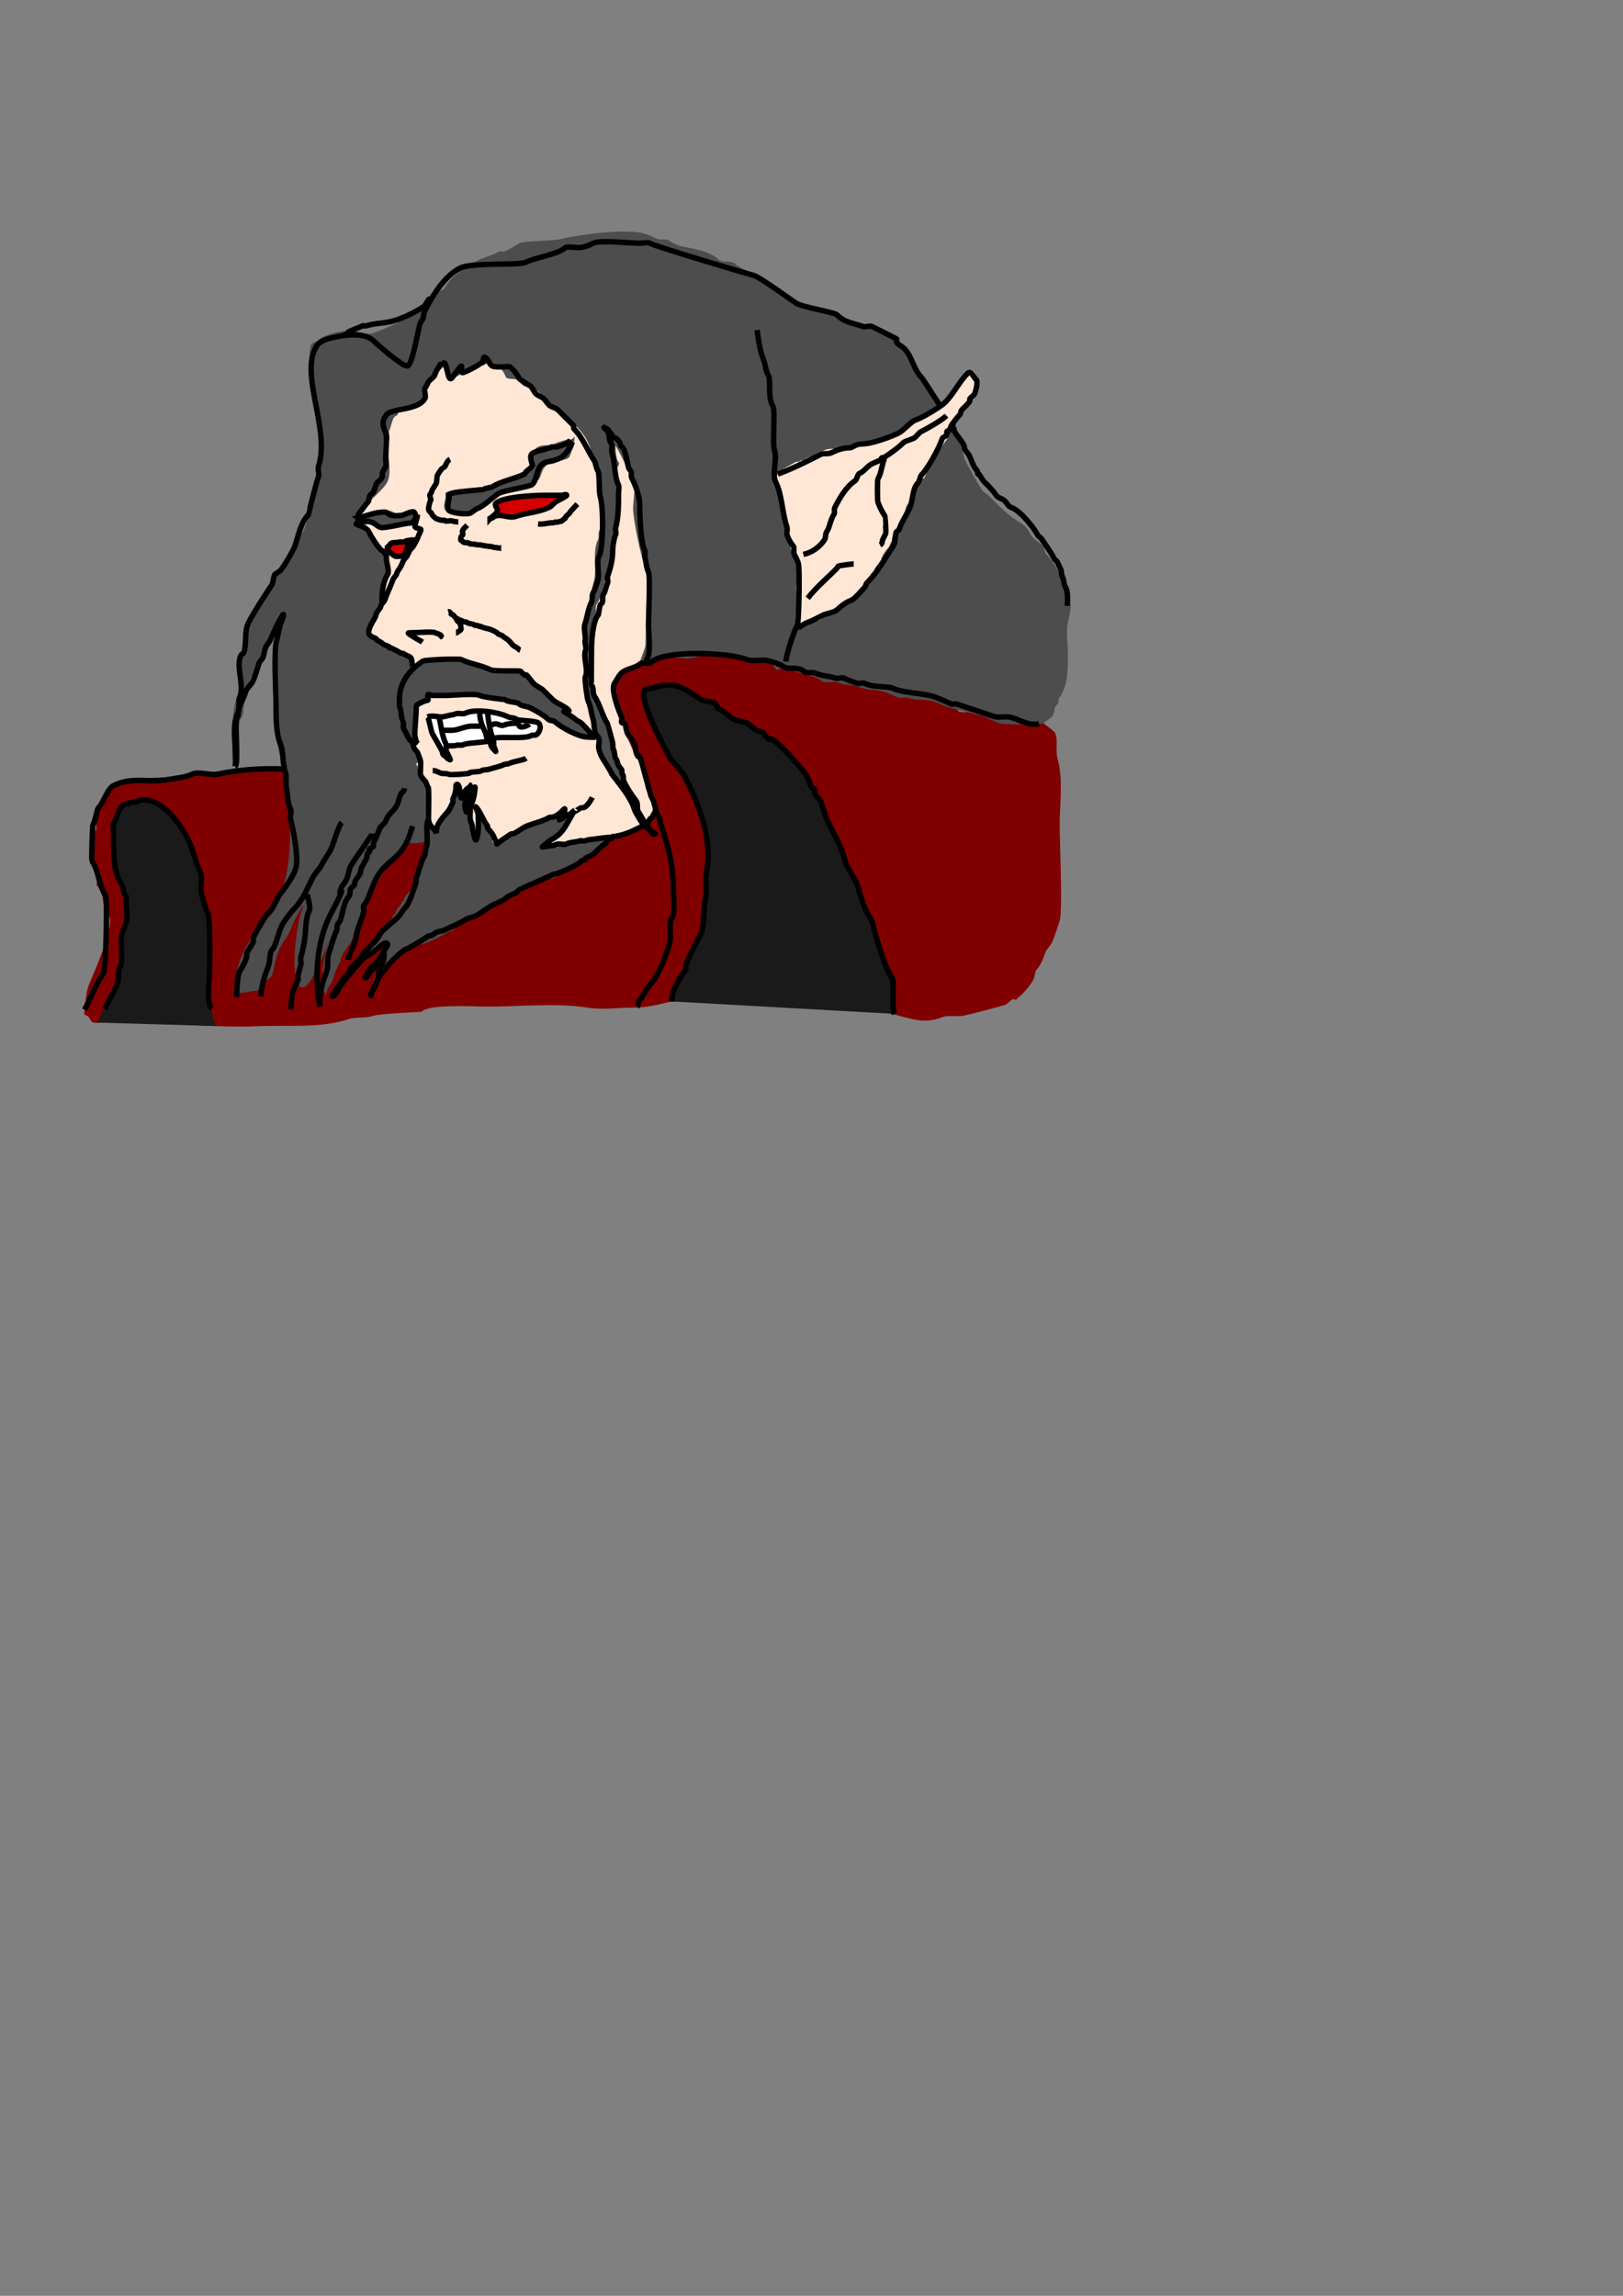 <?xml version="1.0" encoding="UTF-8" standalone="no"?>
<!-- Created with Inkscape (http://www.inkscape.org/) -->

<svg
   xmlns:dc="http://purl.org/dc/elements/1.1/"
   xmlns:cc="http://creativecommons.org/ns#"
   xmlns:rdf="http://www.w3.org/1999/02/22-rdf-syntax-ns#"
   xmlns:svg="http://www.w3.org/2000/svg"
   xmlns="http://www.w3.org/2000/svg"
   xmlns:sodipodi="http://sodipodi.sourceforge.net/DTD/sodipodi-0.dtd"
   xmlns:inkscape="http://www.inkscape.org/namespaces/inkscape"
   width="210mm"
   height="297mm"
   viewBox="0 0 210 297"
   version="1.1"
   id="svg8"
   inkscape:version="0.92.4 (5da689c313, 2019-01-14)"
   sodipodi:docname="gramaticas-de-clausulas-definidas.svg">
  <rect x="0" y="0" width="210" height="297" fill="#808080" stroke="none"/>
  <defs
     id="defs2" />
  <sodipodi:namedview
     id="base"
     pagecolor="#ffffff"
     bordercolor="#666666"
     borderopacity="1.0"
     inkscape:pageopacity="0.0"
     inkscape:pageshadow="2"
     inkscape:zoom="0.7"
     inkscape:cx="122.53434"
     inkscape:cy="770.76282"
     inkscape:document-units="mm"
     inkscape:current-layer="layer1"
     showgrid="false"
     inkscape:snap-others="true"
     inkscape:window-width="1600"
     inkscape:window-height="837"
     inkscape:window-x="-8"
     inkscape:window-y="-8"
     inkscape:window-maximized="1" />
  <g
     inkscape:label="Capa 1"
     inkscape:groupmode="layer"
     id="layer1">
    <path
       style="fill:#800000;stroke:none;stroke-width:0.7;stroke-linecap:butt;stroke-linejoin:miter;stroke-opacity:1;stroke-miterlimit:4;stroke-dasharray:none;opacity:1"
       d="m 10.958,130.625 c 0.159,-1.068 0.13,-2.195 0.535,-3.207 0.663,-1.657 3.221,-7.175 2.673,-8.82 -0.203,-0.61 -0.372,-1.026 -0.668,-1.47 -0.297,-0.445 -0.008,-1.611 -0.935,-2.539 -0.223,-0.223 0.223,-1.114 0,-1.336 -0.839,-0.839 -0.823,-4.845 -0.134,-5.88 0.142,-0.213 -0.115,-0.706 0,-0.935 0.184,-0.368 0.134,-0.803 0.267,-1.203 0.431,-1.292 1.058,-2.662 2.005,-3.608 0.934,-0.934 4.727,-0.929 6.414,-1.069 l 10.49,-0.869 c 1.366,-0.113 3.802,0.068 5.145,-0.2 5.321,-1.064 9.79,-0.696 15.234,-1.604 1.297,-0.216 3.734,-0.132 4.944,-0.401 0.461,-0.102 0.924,-0.328 1.336,-0.535 0.309,-0.155 0.847,0.059 1.203,0 0.517,-0.086 0.873,-0.536 1.336,-0.668 1.087,-0.31 2.471,-0.534 3.475,-1.203 0.524,-0.35 1.104,-1.198 1.737,-1.47 1.047,-0.449 3.177,-1.574 3.875,-2.272 0.373,-0.373 0.186,0.107 0.668,-0.134 0.34,-0.17 1.508,-1.155 1.871,-1.336 0.815,-0.408 1.723,-0.886 2.673,-1.203 0.368,-0.123 0.849,-0.09 1.203,-0.267 0.255,-0.127 0.42,-0.41 0.668,-0.535 0.372,-0.186 1.176,-0.107 1.47,-0.401 0.205,-0.205 1.12,-0.819 1.47,-0.935 0.229,-0.076 0.915,-0.247 1.069,-0.401 0.094,-0.094 -0.094,-0.306 0,-0.401 0.354,-0.354 1.231,-0.42 1.604,-0.668 0.455,-0.303 6.925,-0.267 7.884,-0.267 0.439,0 -0.347,0.04 0.267,-0.267 0.627,-0.313 1.954,0.01 2.673,-0.134 1.185,-0.237 7.197,-0.239 8.152,0 0.608,0.152 1.125,0.433 1.737,0.535 0.22,0.037 0.483,-0.124 0.668,0 0.829,0.552 2.12,0.764 3.074,1.336 0.976,0.586 2.184,1.448 3.341,1.737 0.537,0.134 1.71,0.347 2.138,0.668 1.188,0.891 2.785,0.011 4.343,0.401 1.272,0.318 2.462,0.851 3.675,1.336 0.737,0.295 2.642,0.987 3.341,1.336 0.089,0.045 0.051,0.212 0.134,0.267 0.434,0.289 2.382,0 2.94,0 0.806,0 1.452,0.032 2.005,0.401 0.898,0.599 4.119,-0.826 6.147,1.203 0.336,0.336 1.337,0.937 1.47,1.336 0.332,0.996 -0.031,2.163 0.267,3.207 0.746,2.609 0.267,5.919 0.267,8.686 0,1.754 0.416,11.046 0,12.294 -0.283,0.85 -0.596,1.824 -0.935,2.673 -0.208,0.521 -0.767,0.964 -0.935,1.47 -0.27,0.811 -0.625,1.694 -1.203,2.272 -0.079,0.079 -0.187,0.909 -0.267,1.069 -0.442,0.884 -1.4,1.985 -2.138,2.539 -0.139,0.361 -0.479,0.008 -0.668,0.134 -0.246,0.164 -0.51,0.474 -0.802,0.668 -0.189,0.126 -5.196,1.411 -5.613,1.47 -0.664,0.095 -1.932,-0.109 -2.539,0.134 -3.059,1.224 -4.939,-0.289 -8.052,-0.635 -2.704,-0.178 -9.031,-0.398 -11.493,-0.768 -2.517,-0.419 -8.638,-0.229 -11.192,-0.668 -4.14,-0.712 -5.412,0.854 -9.488,0.869 -1.821,0.007 -3.944,0.3 -5.746,0 -3.824,-0.637 -9.044,-0.134 -12.963,-0.134 -1.663,0 -7.504,-0.381 -8.553,0.668 -0.012,0.012 -5.373,0.232 -6.281,0.535 -0.985,0.328 -2.206,0.112 -3.074,0.401 -3.699,1.233 -8.006,0.765 -12.027,0.935 -4.713,0.2 -10.787,-0.383 -16.684,-0.504 -4.687,-0.096 -4.336,0.508 -4.965,-0.699 -0.382,-0.382 -0.765,-0.012 -0.535,-0.935 z"
       id="path993"
       inkscape:connector-curvature="0"
       sodipodi:nodetypes="ccccccccccssccccccscccccccccsccscscccccccsccsccccscccccccccsccsscscccsscc" />
    <path
       style="fill:#ffe6d5;stroke:none;stroke-width:0.7;stroke-linecap:butt;stroke-linejoin:miter;stroke-opacity:1;stroke-miterlimit:4;stroke-dasharray:none;opacity:1"
       d="m 44.021,70.199 c 0.396,-3.215 0.663,-6.405 2.138,-9.354 0.187,-0.374 0.032,-0.93 0.134,-1.336 0.256,-1.025 0.787,-2.115 1.336,-2.94 0.276,-0.414 0.336,-1.271 0.668,-1.604 0.837,-0.837 2.156,-2.975 2.673,-4.009 0.13,-0.259 0.7,-0.465 0.802,-0.668 0.258,-0.515 0.434,-0.969 0.802,-1.336 0.089,-0.089 0.445,0.089 0.535,0 0.575,-0.575 1.938,-0.869 2.673,-1.604 0.219,-0.219 0.999,-0.197 1.203,-0.401 0.374,-0.374 1.053,-0.756 1.47,-1.069 0.139,-0.361 0.479,-0.008 0.668,-0.134 0.71,-0.473 1.221,-0.878 2.138,-1.336 0.553,-0.277 3.034,-0.361 3.341,-0.668 0.394,-0.394 2.942,0.068 3.341,0.267 0.494,0.247 1.576,0.021 2.138,0.134 0.646,0.129 1.336,0.534 2.005,0.668 0.478,0.096 0.681,0.673 1.069,0.802 0.169,0.056 0.375,-0.08 0.535,0 0.144,0.072 0.134,0.312 0.267,0.401 0.965,0.644 2.236,1.227 3.207,2.005 0.86,0.688 1.435,1.568 2.138,2.272 0.953,0.953 1.548,1.436 2.005,2.806 0.462,1.385 1.33,3.067 2.272,4.009 0.56,0.56 0.584,2.613 1.069,3.341 0.302,0.454 0.401,3.974 0.401,4.811 0,1.977 0.336,4.413 1.069,5.88 0.244,0.487 -0.113,1.378 0.134,1.871 0.385,0.769 1.75,8.332 1.069,9.354 -0.655,0.982 -1.644,2.099 -2.123,3.057 -0.168,0.336 -1.388,-0.032 -1.663,0.105 -1.124,0.562 -3.858,1.495 -3.858,3.022 0,0.531 0.336,3.276 0.559,3.722 0.204,0.407 0.61,2.091 0.755,2.526 0.62,1.861 1.415,3.404 2.28,4.7 0.252,0.378 0.211,2.153 0.275,2.411 0.154,0.616 1.56,2.426 1.289,2.967 -0.184,0.367 0.471,-0.427 0.349,-0.06 -0.25,0.75 -3.221,2.459 -4.143,3.074 -0.425,0.283 -0.99,0.188 -1.336,0.535 -0.434,0.434 -3.143,0.447 -3.875,0.935 -1.034,0.689 -2.784,0.763 -4.009,1.069 -0.537,0.134 -1.259,0.749 -2.005,0.935 -0.373,0.093 -0.996,-0.17 -1.336,0 -0.291,-0.05 -0.045,0.223 -0.134,0.267 -0.658,0.329 -2.32,0 -3.074,0 -3.598,0 -7.334,-0.251 -9.622,-2.539 -0.578,-0.578 -1.465,-1.017 -2.005,-1.737 -0.564,-0.752 -1.916,-2.763 -2.272,-3.474 -0.06,-0.12 0.069,-0.286 0,-0.401 -0.083,-0.138 -0.318,-0.13 -0.401,-0.267 -0.418,-0.697 -0.561,-2.031 -1.203,-2.673 -0.576,-0.576 -1.38,-1.778 -1.737,-2.673 -0.393,-0.983 -1.048,-2.652 -1.737,-3.341 -0.149,-0.149 -0.079,-0.639 -0.134,-0.802 -0.236,-0.708 -0.778,-1.727 -0.935,-2.673 -0.139,-0.832 -0.083,-1.577 -0.267,-2.405 -0.334,-1.503 0.09,-3.072 -0.401,-4.544 -1.26,-3.779 -3.281,-10.237 -0.535,-13.898 z"
       id="path946"
       inkscape:connector-curvature="0"
       sodipodi:nodetypes="cccscscccsccccccsscccccscsscscccsscsccccccccccscccccscccccsc" />
    <path
       style="fill:#4d4d4d;stroke:none;stroke-width:0.7;stroke-linecap:butt;stroke-linejoin:miter;stroke-opacity:1;stroke-miterlimit:4;stroke-dasharray:none;opacity:1"
       d="m 30.427,99.129 c -0.109,-2.538 -0.762,-6.854 0.309,-8.996 0.239,-0.478 -0.026,-0.897 0.267,-1.336 0.462,-0.693 -0.457,-2.288 0.298,-3.043 0.018,-0.018 0.317,-3.465 0.541,-3.913 0.1,-0.2 0.33,-1.464 0.574,-1.708 0.174,-0.174 0.581,-0.713 0.684,-0.919 0.107,-0.214 0.522,-0.982 0.629,-1.196 0.113,-0.225 0.881,-1.878 0.966,-1.964 0.19,-0.19 0.92,-1.306 1.085,-1.636 1.043,-2.086 2.205,-3.781 3.373,-5.533 0.594,-0.891 2.213,-7.291 2.272,-7.35 0.356,-0.356 -0.356,-1.782 0,-2.138 0.516,-0.516 0.267,-1.986 0.267,-2.806 0,-1.369 -0.518,-3.558 -0.902,-4.711 -0.453,-1.36 -1.049,-5.741 -0.568,-7.183 0.154,-0.462 0.678,-0.41 0.935,-0.668 0.814,-0.814 3.771,-1.594 5.345,-1.069 0.41,0.137 1.258,0.294 1.737,0.134 0.964,-0.321 3.508,-1.363 4.143,-1.871 0.125,-0.1 0.13,-0.318 0.267,-0.401 0.632,-0.379 1.625,-0.638 2.272,-1.069 0.606,-0.404 1.334,-1.267 1.737,-1.871 0.199,-0.298 0.786,-0.369 0.935,-0.668 0.749,-1.497 2.672,-2.739 4.41,-3.608 0.853,-0.427 1.781,-0.564 2.539,-1.069 0.132,-0.088 0.525,0.048 0.668,0 0.754,-0.251 1.486,-0.81 2.005,-1.069 0.675,-0.338 4.336,-0.282 5.345,-0.535 2.222,-0.556 8.588,-1.458 10.958,-0.668 0.593,0.198 1.068,0.454 1.604,0.668 0.319,0.128 1.071,-0.043 1.336,0.134 0.387,0.258 1.157,0.686 1.737,0.802 1.461,0.292 3.7,0.626 4.811,1.737 0.428,0.428 1.631,0.027 2.138,0.535 0.645,0.645 3.104,1.5 3.742,2.138 0.232,0.232 0.741,0.905 1.069,1.069 0.857,0.429 3.17,1.834 3.875,2.539 0.303,0.303 1.271,-0.144 1.637,0.1 0.726,0.484 1.856,0.391 2.572,0.869 0.241,0.161 1.539,0.762 1.804,0.869 1.911,0.764 3.923,0.382 5.479,1.938 0,0 1.427,1.36 1.871,1.804 0.489,0.489 0.409,1.545 0.902,2.038 1.044,1.044 1.526,2.072 2.305,3.241 0.606,0.909 1.174,1.78 1.737,2.907 0.529,1.058 1.035,2.505 2.005,3.475 0.293,0.293 0.479,1.894 0.668,2.272 0.612,1.224 1.482,2.824 2.272,4.009 0.197,0.296 0.658,0.524 0.935,0.802 1.463,1.463 2.472,2.526 4.276,3.608 0.43,0.258 0.855,0.909 1.069,1.336 0.276,0.552 1.146,1.013 1.604,1.47 0.186,0.186 0.152,0.82 0.401,1.069 1.051,1.051 2.028,2.988 2.673,4.276 0.103,0.206 -0.039,0.568 0,0.802 0.101,0.604 0.219,0.972 0.401,1.336 0.247,0.493 -0.166,1.901 -0.267,2.405 -0.253,1.264 0,2.849 0,4.143 0,2.1 0.008,4.132 -1.203,5.746 -0.08,0.107 0.042,0.274 0,0.401 -0.094,0.282 -0.376,0.564 -0.535,0.802 -0.053,0.08 0.067,0.334 0,0.401 -0.109,0.109 -0.142,0.543 -0.267,0.668 -0.321,0.321 -0.971,0.753 -1.336,0.935 -0.292,0.146 -4.85,0.124 -5.345,0 -0.9,-0.225 -1.768,-0.843 -2.673,-1.069 -1.793,-0.448 -4.131,-0.929 -5.479,-1.604 -1.132,-0.566 -2.654,-0.261 -3.875,-0.668 -0.358,-0.119 -0.853,0.14 -1.203,0 -0.656,-0.263 -1.352,-0.639 -2.005,-0.802 -1.272,-0.318 -1.961,-0.116 -3.341,-0.668 -0.772,-0.309 -1.489,-0.009 -2.539,-0.535 -0.429,-0.214 -1.672,0.198 -2.005,-0.134 -0.757,-0.757 -3.216,-1.007 -4.41,-1.604 -0.805,-0.403 -1.325,0.278 -1.47,0.134 -0.53,-0.53 -0.671,-0.981 -1.336,-1.203 -0.659,-0.22 -2.056,-0.026 -2.673,-0.334 -0.724,-0.362 -5.233,-0.691 -6.08,-0.267 -1.636,0.818 -3.18,-0.248 -4.61,0.468 -0.44,0.22 -2.874,0.2 -2.94,0.134 -1.64e-4,-1.64e-4 0.668,-1.71 0.668,-2.005 0,-0.988 0.35,-9.632 0,-10.156 -0.547,-0.821 -1.604,-6.211 -1.604,-7.484 0,-0.895 0.379,-2.85 0,-3.608 -0.947,-1.893 -1.558,-3.54 -2.673,-5.212 -0.055,-0.082 -1.074,-1.197 -0.802,-1.47 0.63,-0.63 1.203,1.801 1.203,2.138 0,0.601 0.068,1.805 0.401,2.138 0.177,0.177 -0.09,0.539 -0.134,0.668 -0.35,1.05 -0.134,4.549 -0.134,5.88 0,0.751 0.232,1.977 0,2.673 -0.522,1.565 -1.801,8.349 -2.539,9.087 -0.334,0.334 0.067,1.403 -0.267,1.737 -0.707,0.707 0.07,3.835 -0.367,4.711 -0.577,1.153 -0.096,4.793 0.351,5.462 0.373,0.559 0.952,1.987 1.136,2.723 0.393,1.571 0.721,3.432 1.537,4.944 0.732,1.357 0.713,2.472 1.086,3.541 0.13,0.13 -0.138,0.399 0.134,0.535 0.126,0.063 2.868,4.479 2.539,4.644 -0.717,0.359 -3.214,-4.795 -3.341,-5.112 -0.281,-0.703 -0.827,-1.02 -1.169,-1.704 -0.287,-0.574 -1.042,-1.861 -1.286,-2.472 -0.484,-1.21 -0.846,-6.576 -1.587,-7.317 -0.458,-0.458 0.147,-3.355 -0.1,-4.343 -0.095,-0.379 -0.188,-1.546 -0.367,-1.904 -0.198,-0.396 1.057,-7.583 1.25,-8.164 0.543,-1.63 -0.204,-3.985 0.587,-5.567 0.168,-0.336 0.005,-0.747 0.134,-1.069 0.803,-2.009 0.14,-3.765 0.14,-5.95 0,-0.827 -0.735,-2.708 -0.898,-3.523 -0.499,-2.493 -1.707,-3.916 -3.599,-5.335 0,0 -1.56,-1.576 -1.794,-1.732 -1.195,-0.797 -0.903,-0.945 -2.002,-1.768 -0.419,-0.314 -1.142,-0.246 -1.604,-0.535 -0.348,-0.218 -0.554,-0.649 -0.935,-0.802 -0.408,-0.163 -0.926,0.007 -1.336,-0.267 -1.648,-4.413 -7.097,0.94 -7.45,0.2 -0.875,-1.832 0.083,-2.347 -2.706,0.434 -0.318,0.317 -0.044,1.73 -0.401,2.205 -0.695,1.149 -2.328,1.014 -3.207,1.036 -0.173,0.004 -0.199,0.833 -0.267,0.935 -0.089,0.134 -0.287,0.154 -0.401,0.267 -0.309,0.309 -0.421,1.243 -0.668,1.737 -0.16,0.32 0.114,0.86 0,1.203 -0.541,1.622 0.579,4.277 -0.401,5.746 -0.882,1.323 -5.208,4.707 -3.843,5.092 0.953,0.269 1.85,2.493 2.431,2.746 1.103,0.48 2.227,3.611 1.012,5.228 -0.628,0.836 -0.19,2.37 -0.504,3.31 -0.362,1.085 -1.7,1.374 -1.226,2.797 0.467,1.4 1.976,1.522 2.797,2.343 0.157,0.157 2.178,0.956 2.346,1.124 1.299,1.299 -2.214,6.358 -1.277,7.295 0.127,0.127 -0.1,0.652 0,0.802 0.203,0.305 2.399,4.756 2.399,5.15 0,0.423 -0.36,0.13 -0.261,0.329 0.498,0.996 0.98,2.188 1.59,3.41 0.247,0.494 0.254,2.95 -0.053,3.873 1.749,3.663 -2.486,2.942 -3.007,2.873 -0.407,1.22 -1.638,1.806 -2.005,2.539 -0.694,1.388 -1.586,2.503 -2.272,3.875 -0.528,1.055 -1.032,2.769 -1.737,3.475 -0.151,0.151 0.032,0.903 -0.134,1.069 -0.476,0.476 -0.468,1.002 -0.668,1.604 -0.2,0.601 -1.041,1.448 -1.336,2.138 -0.303,0.708 0.013,0.448 -0.401,1.069 -0.521,0.781 -0.673,2.277 -1.203,2.806 -0.353,0.353 -0.535,1.653 -0.535,1.336 0,-1.517 0.066,0.631 -0.267,-1.203 -0.244,-1.343 0.004,-3.095 0.267,-4.41 0.061,-0.305 1.041,-3.339 1.203,-3.608 0.811,-1.352 1.234,-4.709 2.005,-5.479 0.191,-0.191 0.188,-0.832 0.267,-1.069 0.192,-0.577 1.069,-1.203 1.069,-1.737 0,-0.318 0.429,-0.591 0.535,-0.802 0.04,-0.08 0,-0.356 0,-0.267 0,1.515 -1.117,3.065 -1.737,4.41 -0.282,0.611 -0.506,1.491 -0.668,2.138 -0.054,0.216 -0.301,0.335 -0.401,0.535 -0.104,0.208 -0.03,0.594 -0.134,0.802 -0.324,0.649 -0.813,1.363 -1.069,2.005 -0.602,1.504 -1.219,3.239 -1.871,4.544 -0.235,0.469 -1.529,3.524 -2.405,2.94 -1.515,-1.01 -0.485,-8.652 0.267,-10.156 0.379,-0.758 -0.249,-1.775 0.134,-2.539 0.334,-0.669 0.691,-1.189 1.203,-1.871 0.479,-0.638 1.309,-2.539 1.336,-2.539 0.519,0 -0.237,2.344 -1.069,4.009 -0.741,1.481 -1.794,2.786 -2.539,4.276 -0.501,1.002 -0.755,1.897 -1.336,2.673 -1.087,1.449 -1.209,2.833 -1.604,4.41 -0.173,0.694 -1.26,0.973 -1.47,1.604 -0.07,0.21 -0.024,0.372 -0.267,0.535 -0.199,0.133 -0.723,0.081 -0.935,0.134 -0.381,0.095 -1.442,0.348 -1.871,0.134 -0.314,-0.157 -0.134,-1.805 -0.134,-2.138 0,-1.264 1.062,-3.666 1.871,-4.677 0.375,-0.468 1.001,-0.833 1.336,-1.336 0.306,-0.46 0.79,-1.531 1.203,-1.737 0.015,-0.007 1.286,-2.069 1.336,-2.272 0.054,-0.216 -0.083,-0.461 0,-0.668 1.394,-3.484 1.203,-8.121 1.203,-12.161 0,-0.936 -0.469,-3.042 -0.802,-3.875 -0.273,-0.682 -1.072,-3.73 -1.072,-4.491 0,-4.137 0.645,-5.217 -0.313,-9.051 -0.28,-1.119 0.717,-4.006 0.717,-5.167 v -1.336 -0.401 c 0,2.125 -2.176,7.12 -3.475,8.419 -0.377,0.377 -0.341,1.143 -0.668,1.47 -0.581,0.581 -0.231,3.439 -0.668,3.875 -0.349,0.349 -0.233,0.7 -0.401,1.203 -0.55,1.65 -1.323,3.39 -0.443,5.121 z"
       id="path976"
       inkscape:connector-curvature="0"
       sodipodi:nodetypes="cccscsccccccssscscsccscccccscccccccccsscccccccccscccccscccscccccccccccccscscsscscscsccssccsscccccscccccsccccscscccccccsscsccccsssscccccsscccccsccccccscccccscscccccccsccsccccccccscccccscscscccccccc" />
    <path
       style="fill:#ffe6d5;stroke:none;stroke-width:0.7;stroke-linecap:butt;stroke-linejoin:miter;stroke-opacity:1;stroke-miterlimit:4;stroke-dasharray:none;opacity:1"
       d="m 100.636,61.332 c -0.025,-0.066 -0.097,-0.13 -0.076,-0.197 0.006,-0.02 2.3,-1.354 2.472,-1.403 0.107,-0.031 0.245,0.067 0.334,0 0.425,-0.319 0.295,-0.043 0.668,-0.267 0.551,-0.331 0.515,-0.312 1.136,-0.468 0.192,-0.048 0.404,-0.313 0.601,-0.401 0.385,-0.171 0.649,-0.224 1.002,-0.401 0.383,-0.192 1.939,-0.134 2.472,-0.267 0.384,-0.096 0.741,-0.168 1.136,-0.267 0.21,-0.052 0.459,0.052 0.668,0 0.205,-0.051 0.4,-0.2 0.601,-0.267 0.234,-0.078 0.66,0.037 0.869,-0.067 0.368,-0.184 0.853,-0.262 1.27,-0.401 0.487,-0.162 0.987,-0.193 1.403,-0.401 0.316,-0.158 0.631,-0.115 0.935,-0.267 0.384,-0.192 1.433,-1.124 1.629,-1.32 0.248,-0.248 0.788,-0.421 1.002,-0.635 0.128,-0.128 0.458,-0.216 0.618,-0.376 0.07,-0.07 0.222,-0.005 0.292,-0.075 0.17,-0.17 0.513,-0.179 0.735,-0.401 0.129,-0.129 0.575,-0.588 0.735,-0.668 0.555,-0.278 1.142,-1.117 1.543,-1.518 0.254,-0.254 0.789,-0.632 1.116,-1.042 0.113,-0.451 0.726,-0.958 0.897,-1.316 0.066,-0.131 0.247,-0.181 0.358,-0.365 0.277,-0.461 0.313,-0.606 0.83,-0.503 0.485,0.097 0.733,1.687 0.668,2.138 -0.047,0.326 -0.283,0.926 -0.468,1.203 -0.515,0.772 -1.217,1.559 -1.737,2.339 -0.265,0.398 -0.55,0.884 -0.869,1.203 -0.377,0.377 -0.736,1.627 -1.069,2.071 -0.287,0.383 -0.529,0.723 -0.735,1.136 -0.174,0.347 -0.726,0.651 -0.935,1.069 -0.224,0.449 -0.436,0.909 -0.535,1.403 -0.005,0.027 -0.595,1.195 -0.601,1.203 -0.132,0.088 -0.239,0.14 -0.334,0.267 -0.192,0.256 0.1,0.012 -0.134,0.401 -0.237,0.395 -0.584,0.89 -0.869,1.27 -0.393,0.524 -0.404,1.072 -0.869,1.537 -0.18,0.18 -0.308,1.097 -0.468,1.336 -0.174,0.261 -0.334,0.634 -0.535,0.935 -0.121,0.181 -0.025,0.505 -0.134,0.668 -0.253,0.379 -0.536,0.915 -0.802,1.27 -0.113,0.15 0.013,0.348 -0.067,0.468 -0.16,0.241 -0.303,0.771 -0.468,0.935 -0.392,0.392 -0.81,1.034 -0.935,1.537 -0.054,0.218 -0.656,0.845 -0.802,1.136 -0.057,0.113 -0.136,0.47 -0.2,0.535 -0.021,0.021 -0.244,0.042 -0.267,0.134 -0.125,0.5 -0.482,0.816 -0.802,1.136 -0.046,0.047 -0.074,0.341 -0.134,0.401 -1.116,1.116 -2.483,2.368 -3.742,3.207 -0.21,0.14 -0.468,0.434 -0.668,0.535 -0.421,0.21 -0.878,0.344 -1.203,0.668 -0.054,0.054 -1.484,0.441 -1.67,0.535 -0.186,0.093 -0.354,0.252 -0.601,0.334 -0.111,0.037 -0.84,0.43 -0.869,0.401 -0.174,-0.174 -0.081,-2.148 0,-2.472 0.2,-0.799 0,-2.209 0,-3.074 0,-0.269 0.17,-0.905 0.334,-1.069 0.123,-0.123 0.004,-1.396 -0.067,-1.537 -0.191,-0.382 -0.369,-0.671 -0.535,-1.002 -0.394,-0.789 -0.495,-1.751 -0.802,-2.673 -0.06,-0.181 0.046,-0.416 0,-0.601 -0.146,-0.584 -0.135,-1.206 -0.401,-1.737 -0.129,-0.258 -0.001,-0.671 -0.134,-0.935 -0.022,-0.045 -0.111,-0.022 -0.134,-0.067 -0.126,-0.252 -0.027,-0.668 -0.134,-0.935 -0.133,-0.332 -0.928,-2.702 -1.002,-2.74 -0.08,-0.04 -0.229,-0.774 -0.134,-0.869 0.153,-0.153 0.336,-0.012 0.611,-0.404 z"
       id="path989"
       inkscape:connector-curvature="0"
       sodipodi:nodetypes="cccccscccccccccccccccccccccccccccccccccccccccccccccccccccccsccccccccccccc" />
    <path
       style="fill:#ffffff;stroke:none;stroke-width:0.7;stroke-linecap:butt;stroke-linejoin:miter;stroke-opacity:1;stroke-miterlimit:4;stroke-dasharray:none;opacity:1"
       d="m 55.325,92.739 c 0.102,-0.58 0.425,-0.006 0.616,-0.083 0.329,-0.132 0.68,-0.077 1.016,-0.189 0.298,-0.099 0.708,0.071 1.063,-0.071 0.099,-0.039 0.292,0.034 0.378,-0.024 0.123,-0.082 0.927,-0.242 0.945,-0.26 0.047,-0.047 0.304,0.001 0.378,-0.024 0.169,-0.056 0.639,-0.06 0.709,-0.095 0.221,-0.11 0.492,-0.034 0.732,-0.094 0.099,0.043 0.027,-0.037 0.047,-0.047 0.071,-0.035 1.117,-0.024 1.299,-0.024 0.32,0 1.49,-0.062 1.677,0 0.048,0.016 0.565,0.163 0.567,0.165 0.052,0.052 0.016,0.045 0.095,0.071 0.043,0.014 0.13,2.64e-4 0.165,0.024 0.143,0.095 0.43,0.23 0.591,0.283 0.104,0.035 0.256,-0.026 0.354,0.024 0.208,0.104 1.023,0.173 1.087,0.236 0.046,0.046 0.223,-0.03 0.283,0 0.166,0.083 0.384,0.149 0.543,0.189 0.164,0.041 0.223,0.111 0.378,0.189 0.068,0.034 0.194,-0.009 0.26,0.024 0.436,0.218 0.948,0.261 1.37,0.472 0.253,0.127 0.168,0.464 0.236,0.567 0.054,0.082 0.088,0.327 0.047,0.449 -0.124,0.371 -1.382,0.652 -1.725,0.709 -0.079,0.013 -0.125,0.082 -0.213,0.094 -0.108,0.015 -0.223,-0.015 -0.331,0 -0.188,0.027 -0.378,0.107 -0.567,0.142 -0.183,0.033 -0.385,-0.009 -0.567,0.024 -0.282,0.051 -0.568,0.134 -0.85,0.165 -0.242,0.027 -0.546,-0.067 -0.78,0 -0.249,0.071 -0.537,0.085 -0.78,0.165 -0.059,0.02 -0.152,-0.012 -0.213,0 -0.098,0.02 -0.258,0.117 -0.331,0.142 -0.161,0.054 -0.33,0.075 -0.496,0.142 -0.148,0.059 -0.826,0.047 -0.921,0.094 -0.016,0.008 -0.008,0.039 -0.024,0.047 -0.162,0.081 -1.622,0.014 -1.937,0.071 -0.138,0.025 -0.282,0.068 -0.425,0.094 -0.249,0.045 -0.532,0.006 -0.756,0.118 -0.088,0.044 -0.279,-0.009 -0.378,0.024 -0.254,0.085 -1.063,0.244 -1.37,0.142 -0.048,-0.016 -0.188,-0.16 -0.236,-0.189 -0.033,-0.02 -0.108,-0.013 -0.142,-0.047 -0.068,-0.068 -0.454,-0.347 -0.472,-0.402 -0.074,-0.222 -0.271,-0.491 -0.402,-0.709 -0.02,-0.034 0.008,-0.08 0,-0.118 -0.022,-0.108 -0.026,0.017 -0.071,-0.094 -0.035,-0.088 -0.009,-0.112 -0.071,-0.236 -0.052,-0.104 -0.009,-0.24 -0.047,-0.354 -0.023,-0.069 -0.03,-0.057 -0.071,-0.118 -0.038,-0.057 -0.013,-0.192 -0.047,-0.26 -0.02,-0.041 -0.076,-0.086 -0.094,-0.142 -0.062,-0.186 -0.047,-0.425 -0.189,-0.567 -0.048,-0.048 0.004,-0.233 -0.047,-0.283 -0.127,-0.127 -0.095,-0.344 -0.285,-0.437 z"
       id="path970"
       inkscape:connector-curvature="0" />
    <path
       inkscape:connector-curvature="0"
       id="path944"
       d="m 53.253,69.854 c -0.306,0.045 -0.705,0.08 -0.935,0.234 -0.134,0.09 -0.506,-0.021 -0.668,0.033 -0.368,0.123 -0.791,-0.007 -1.102,0.2 -0.094,0.063 -0.099,0.199 -0.2,0.301 -0.09,0.09 -0.234,0.128 -0.234,0.167 0,0.437 0.689,0.996 1.036,1.169 0.1,0.05 0.382,0 0.501,0 0.184,0 0.36,0.007 0.468,-0.1 0.055,-0.055 0.187,-0.03 0.234,-0.1 0.12,-0.18 0.27,-0.741 0.401,-1.002 0.018,-0.036 -0.018,-0.098 0,-0.134 0.063,-0.125 0.198,-0.23 0.267,-0.334 0.091,-0.137 0.141,-0.295 0.234,-0.434 z"
       style="fill:#d40000;stroke:none;stroke-width:0.7;stroke-linecap:butt;stroke-linejoin:miter;stroke-opacity:1;opacity:1;stroke-miterlimit:4;stroke-dasharray:none" />
    <path
       inkscape:connector-curvature="0"
       id="path942"
       d="m 63.406,67.096 c 0.309,-0.337 0.73,-0.515 0.945,-0.945 0.151,-0.302 -0.458,-0.77 -0.189,-1.039 0.821,-0.821 4.824,-1.039 6.331,-1.039 0.724,0 1.449,0 2.173,0 0.22,0 0.661,-0.22 0.661,0 0,0.149 -1.157,0.677 -1.417,0.85 -0.301,0.2 -0.497,0.532 -0.756,0.661 -1.42,0.71 -2.86,0.702 -4.441,1.228 -0.908,0.303 -1.906,-0.417 -2.74,0 -0.235,0.117 -0.094,0.165 -0.567,0.283 z"
       style="fill:#d40000;stroke:none;stroke-width:0.7;stroke-linecap:butt;stroke-linejoin:miter;stroke-opacity:1;opacity:1;stroke-miterlimit:4;stroke-dasharray:none" />
    <path
       inkscape:connector-curvature="0"
       id="path940"
       d="m 46.302,67.001 c 1.306,-0.28 1.79,-0.992 3.166,-0.992 0.287,0 0.994,0.025 1.228,0.142 0.288,0.144 1.16,0.574 1.465,0.472 0.206,-0.069 1.22,-0.576 1.417,-0.378 0.485,0.485 0.197,1.701 -0.283,1.701 -0.694,0 -3.582,0.735 -4.087,0.567 -0.449,-0.15 -0.624,-0.783 -1.11,-0.945 -1.008,-0.336 -0.676,0.328 -1.795,-0.567 z"
       style="opacity:1;fill:#4d4d4d;stroke:none;stroke-width:0.7;stroke-linecap:butt;stroke-linejoin:miter;stroke-opacity:1;stroke-miterlimit:4;stroke-dasharray:none"
       sodipodi:nodetypes="cscscsccc" />
    <path
       inkscape:connector-curvature="0"
       id="path938"
       d="m 74.361,56.428 c -0.37,0.642 -0.679,0.307 -1.451,0.565 -0.209,0.07 -0.956,0.304 -1.151,0.402 -0.747,0.374 -1.379,0.034 -2.168,0.428 -0.758,0.379 -0.972,1.752 -1.049,1.905 -0.249,0.498 0.326,0.478 0.011,0.792 -0.064,0.064 -0.069,0.242 -0.207,0.311 -1.353,0.677 -3.335,1.013 -4.46,1.763 -0.284,0.189 -0.962,0.157 -1.348,0.415 -0.081,0.054 -3.663,0.287 -4.356,0.519 -0.083,0.028 -0.455,0.144 -0.519,0.207 -0.098,0.098 0,0.277 0,0.415 0,0.44 -0.35,1.271 -0.104,1.763 0.216,0.432 2.704,0.756 3.215,0.415 0.245,-0.164 0.683,-0.539 0.933,-0.622 0.819,-0.273 2.074,-1.521 2.904,-2.074 0.762,-0.508 4.487,-0.96 4.875,-1.348 0.732,-0.732 0.437,-1.558 1.358,-2.172 0.511,-0.341 0.927,-0.321 1.49,-0.462 1.75,-0.437 1.151,-0.372 1.888,-1.846"
       style="opacity:1;fill:#4d4d4d;stroke:none;stroke-width:0.7;stroke-linecap:butt;stroke-linejoin:miter;stroke-opacity:1;stroke-miterlimit:4;stroke-dasharray:none"
       sodipodi:nodetypes="cccccccccccsccscccsc" />
    <path
       inkscape:connector-curvature="0"
       id="path956"
       d="m 53.673,96.106 c -0.898,-0.209 -0.979,-1.132 -1.444,-1.829 -0.138,-0.207 0.016,-0.641 -0.096,-0.866 -0.283,-0.566 -0.261,-1.58 -0.385,-1.829 -0.171,-0.341 -0.096,-0.845 -0.096,-1.251 0,-2.184 1.272,-3.799 3.08,-5.004 0.244,-0.163 4.739,-0.373 5.101,-0.192 1.151,0.576 2.624,0.735 3.85,1.347 0.469,0.234 3.808,0.055 3.946,0.192 0.079,0.079 0.358,0.399 0.481,0.481 0.08,0.053 0.221,-0.068 0.289,0 0.315,0.315 0.665,0.857 0.962,1.155 0.344,0.344 0.956,0.571 1.251,0.866 0.468,0.468 0.833,0.833 1.251,1.251 0.475,0.475 1.87,0.949 2.117,1.444 0.058,0.116 -0.425,0.096 -0.674,0.096 -0.043,0 1.21,0.729 1.444,0.962 0.219,0.219 0.46,0.326 0.77,0.481 0.068,0.034 1.179,1.203 1.251,1.347 0.037,0.075 0.748,0.428 0.674,0.577 -0.035,0.071 -0.95,0 -1.059,0 -1.055,0 -3.495,-1.282 -4.234,-2.021 -0.153,-0.153 -0.713,-0.135 -0.866,-0.289 -0.55,-0.55 -1.755,-1.214 -2.406,-1.54 -0.509,-0.255 -1.155,-0.192 -1.54,-0.577 -0.203,-0.203 -1.414,-0.163 -1.732,-0.481 -0.047,-0.047 -2.801,-0.294 -3.368,-0.577 -0.586,-0.293 -3.601,0 -4.427,0 -0.61,0 -1.219,0 -1.829,0 -0.193,0 -0.514,-0.224 -0.577,-0.096 -0.137,0.274 0.251,0.77 -0.192,0.77 -0.229,0 -1.347,0.564 -1.347,0.674 0,1.327 -0.192,2.806 -0.192,3.85 0,0.353 0.353,1.059 0,1.059 -0.16,0 0,-0.321 0,0 z"
       style="opacity:1;fill:#4d4d4d;stroke:none;stroke-width:0.7;stroke-linecap:butt;stroke-linejoin:miter;stroke-opacity:1;stroke-miterlimit:4;stroke-dasharray:none" />
    <path
       style="fill:none;stroke:#000000;stroke-width:0.7;stroke-linecap:butt;stroke-linejoin:miter;stroke-opacity:1;opacity:1;stroke-miterlimit:4;stroke-dasharray:none"
       d="m 54.003,66.624 c 0.063,0.27 -0.435,1.408 -0.283,1.559 0.164,0.164 0.509,0.184 0.709,0.283 0.15,0.075 -0.283,0.75 -0.283,0.85 0,0.118 -0.633,1.342 -0.709,1.417 -0.109,0.109 -0.426,0.426 -0.472,0.567 -0.091,0.274 -0.266,0.531 -0.378,0.756 -0.046,0.091 -0.155,0.088 -0.189,0.189 -0.037,0.11 -0.201,0.224 -0.236,0.331 -0.163,0.488 -0.377,0.88 -0.709,1.323 -0.089,0.118 -0.111,0.356 -0.189,0.472 -0.1,0.15 -0.374,0.46 -0.425,0.614 -0.288,0.863 -0.745,1.715 -1.039,2.599 -0.066,0.199 -0.288,0.429 -0.378,0.52 -0.162,0.162 -0.15,0.481 -0.283,0.614 -0.116,0.116 -0.325,0.415 -0.378,0.52 -0.118,0.236 -0.133,0.455 -0.236,0.661 -0.186,0.372 -1.053,1.58 -0.756,2.173 0.144,0.287 0.613,0.401 0.85,0.52 0.049,0.025 0.123,0.203 0.189,0.236 0.282,0.141 0.602,0.319 0.803,0.52 0.067,0.067 0.661,0.236 0.803,0.378 0.022,0.022 -0.022,0.072 0,0.095 0.03,0.03 0.15,-0.02 0.189,0 0.396,0.198 0.844,0.405 1.228,0.661 0.092,0.061 0.342,0.011 0.425,0.094 0.201,0.201 0.546,0.254 0.803,0.425 0.326,0.217 0.192,0.857 0.331,1.134"
       id="path836"
       inkscape:connector-curvature="0" />
    <path
       style="fill:none;stroke:#000000;stroke-width:0.7;stroke-linecap:butt;stroke-linejoin:miter;stroke-opacity:1;opacity:1;stroke-miterlimit:4;stroke-dasharray:none"
       d="m 57.997,79.142 c 0.246,-0.065 0.277,0.255 0.434,0.334 0.03,0.015 0.069,-0.011 0.1,0 0.069,0.023 0.491,0.515 0.535,0.601 0.045,0.091 0.087,0.221 0.167,0.301 0.066,0.066 0.193,0.123 0.267,0.234 0.062,0.093 0.208,0.687 0.134,0.835 -0.049,0.099 -0.204,0.169 -0.301,0.234 -0.092,0.062 -0.252,0.2 -0.334,0.2"
       id="path838"
       inkscape:connector-curvature="0" />
    <path
       style="fill:none;stroke:#000000;stroke-width:0.7;stroke-linecap:butt;stroke-linejoin:miter;stroke-opacity:1;opacity:1;stroke-miterlimit:4;stroke-dasharray:none"
       d="m 59.033,79.91 c 0.246,0.307 0.654,0.314 0.935,0.501 0.091,0.061 0.271,0.028 0.367,0.067 0.109,0.044 0.216,0.138 0.334,0.167 0.071,0.018 0.616,0.124 0.635,0.134 0.018,0.009 0.055,0.085 0.1,0.1 0.136,0.045 0.335,0.014 0.468,0.067 0.048,0.019 0.084,0.084 0.134,0.1 0.063,0.021 0.18,-0.036 0.234,0 0.303,0.202 0.842,0.258 1.169,0.367 0.185,0.062 0.75,0.32 0.935,0.468 0.061,0.049 0.092,0.142 0.167,0.167 0.148,0.049 0.455,0.154 0.535,0.234 0.211,0.211 0.588,0.388 0.802,0.601 0.151,0.151 0.35,0.417 0.535,0.601 0.152,0.152 0.482,0.248 0.668,0.434 0.074,0.074 0.121,0.152 0.267,0.2"
       id="path840"
       inkscape:connector-curvature="0" />
    <path
       style="fill:none;stroke:#000000;stroke-width:0.7;stroke-linecap:butt;stroke-linejoin:miter;stroke-opacity:1;opacity:1;stroke-miterlimit:4;stroke-dasharray:none"
       d="m 53.673,96.106 c -0.881,-0.205 -0.961,-1.112 -1.417,-1.795 -0.136,-0.203 0.016,-0.629 -0.094,-0.85 -0.278,-0.556 -0.256,-1.552 -0.378,-1.795 -0.168,-0.335 -0.095,-0.83 -0.095,-1.228 0,-2.144 1.249,-3.731 3.024,-4.914 0.24,-0.16 4.653,-0.367 5.008,-0.189 1.13,0.565 2.576,0.721 3.78,1.323 0.46,0.23 3.739,0.054 3.874,0.189 0.078,0.078 0.352,0.392 0.472,0.472 0.079,0.052 0.217,-0.067 0.283,0 0.309,0.309 0.652,0.841 0.945,1.134 0.338,0.338 0.939,0.561 1.228,0.85 0.459,0.459 0.818,0.818 1.228,1.228 0.466,0.466 1.836,0.932 2.079,1.417 0.057,0.114 -0.417,0.095 -0.661,0.095 -0.043,0 1.189,0.716 1.417,0.945 0.215,0.215 0.452,0.32 0.756,0.472 0.067,0.033 1.158,1.181 1.228,1.323 0.037,0.073 0.735,0.42 0.661,0.567 -0.035,0.069 -0.933,0 -1.039,0 -1.036,0 -3.432,-1.259 -4.158,-1.984 -0.151,-0.151 -0.7,-0.133 -0.85,-0.283 -0.54,-0.54 -1.723,-1.192 -2.362,-1.512 -0.5,-0.25 -1.134,-0.189 -1.512,-0.567 -0.2,-0.2 -1.389,-0.16 -1.701,-0.472 -0.046,-0.046 -2.751,-0.289 -3.307,-0.567 -0.575,-0.288 -3.536,0 -4.347,0 -0.598,0 -1.197,0 -1.795,0 -0.19,0 -0.504,-0.219 -0.567,-0.094 -0.135,0.269 0.247,0.756 -0.189,0.756 -0.225,0 -1.323,0.554 -1.323,0.661 0,1.303 -0.189,2.755 -0.189,3.78 0,0.346 0.346,1.039 0,1.039 -0.157,0 0,-0.315 0,0 z"
       id="path842"
       inkscape:connector-curvature="0" />
    <path
       style="fill:none;stroke:#000000;stroke-width:0.7;stroke-linecap:butt;stroke-linejoin:miter;stroke-opacity:1;opacity:1;stroke-miterlimit:4;stroke-dasharray:none"
       d="m 49.42,77.868 c 0.004,-1.341 0.128,-2.649 0.756,-3.591 0.232,-0.348 -0.189,-1.552 -0.189,-1.984 0,-0.033 0.036,-0.436 0,-0.472 -0.184,-0.184 -0.172,-0.154 -0.283,-0.378 -0.089,-0.178 -0.302,-0.208 -0.378,-0.283 -0.565,-0.565 -1.273,-1.695 -1.606,-2.362 -0.392,-0.785 -1.782,-0.864 -1.606,-1.039 7.93e-4,-7.94e-4 0.227,-1.267 0.378,-1.417 0.357,-0.357 0.76,-1.043 1.134,-1.417 0.143,-0.143 0.115,-0.609 0.189,-0.756 0.115,-0.229 0.327,-0.254 0.472,-0.472 0.253,-0.38 0.257,-1.013 0.567,-1.323 0.134,-0.134 0.441,-0.316 0.567,-0.567 0.104,-0.208 -0.008,-0.55 0.095,-0.756 0.1,-0.199 0.251,-0.408 0.378,-0.661 0.111,-0.222 0,-0.784 0,-1.039 0,-0.67 0.24,-2.922 0,-3.402 -0.195,-0.39 -0.449,-1.111 -0.283,-1.606 0.054,-0.162 0.314,-0.566 0.378,-0.661 0.614,-0.921 4.185,-0.527 5.008,-2.173 0.152,-0.304 -0.187,-1.136 0,-1.323 0.263,-0.263 0.289,-0.667 0.567,-0.945 0.206,-0.206 0.564,-0.467 0.661,-0.661 0.107,-0.213 0.162,-0.54 0.283,-0.661 0.03,-0.03 0.554,-0.958 0.567,-0.945 0.084,0.084 0.205,-0.134 0.472,0 0.112,0.056 0.328,1.08 0.378,1.228 0.024,0.073 0.15,0.971 0.472,0.756 0.202,-0.135 1.097,-1.606 1.323,-1.606 0.044,0 -0.109,0.782 0.094,0.85 0.2,0.067 2.012,-0.878 2.268,-1.134 0.119,-0.119 0.33,-0.092 0.378,-0.189 0.057,-0.113 0.031,-0.788 0.283,-0.661 0.501,0.251 0.578,0.95 0.945,1.134 0.514,0.257 2.124,-0.002 2.268,0.095 0.493,0.328 1.004,1.064 1.228,1.512 0.049,0.098 1.191,0.832 1.417,0.945 0.135,0.068 0.553,0.782 0.661,0.945 0.208,0.312 0.844,0.467 1.134,0.756 0.299,0.299 0.518,0.779 0.85,0.945 0.248,0.124 0.743,0.27 0.945,0.472 0.703,0.703 1.302,1.302 1.984,1.984 0.093,0.093 0.026,0.404 0.095,0.472 1.193,1.193 1.694,2.73 2.646,4.158 0.157,0.236 0.198,0.91 0.472,1.323 0.208,0.313 0.082,2.704 0.283,3.307 0.424,1.272 0.428,6.823 -0.189,7.749 -0.326,0.489 0.081,2.228 -0.094,2.929 -0.151,0.605 -0.421,1.315 -0.661,1.795 -0.18,0.36 -0.027,0.81 -0.189,1.134 -0.446,0.892 -0.508,1.807 -0.85,2.835 -0.227,0.68 0.174,1.571 0,2.268 -0.026,0.102 0.178,0.92 0.118,1.039 -0.454,0.907 0.383,2.636 -0.071,3.544 -0.12,0.239 0.246,2.901 0.378,3.166 0.34,0.679 0.365,1.519 0.614,2.268 0.188,0.565 0.104,1.436 0.378,1.984 0.11,0.22 0.298,0.326 0.378,0.567 0.132,0.397 -0.102,0.916 0,1.323 0.112,0.448 0.208,0.7 0.378,1.039 0.124,0.248 1.245,1.95 1.299,2.221 3.626,4.592 2.284,3.734 3.425,5.528 0.175,0.351 0.758,1.277 1.228,1.512 0.2,0.1 0.434,0.34 0.567,0.472 0.1,0.1 0.478,0.089 0.378,0.189 -0.461,0.461 -0.828,-0.828 -0.945,-0.945 -0.43,-0.43 -0.828,-1.289 -1.228,-1.89 -0.197,-0.295 -0.029,-0.909 -0.189,-1.228 -0.125,-0.25 -0.432,-0.6 -0.661,-0.945 -0.413,-0.619 -0.679,-1.074 -1.039,-1.795 -0.089,-0.179 0.025,-0.577 -0.094,-0.756 -0.261,-0.391 -0.045,-0.324 -0.189,-0.756 -0.011,-0.034 -0.333,-0.383 -0.378,-0.472 -0.182,-0.363 -0.105,-0.535 -0.378,-0.945 -0.183,-0.275 -0.099,-0.857 -0.283,-1.134 -0.132,-0.197 -0.048,-0.62 -0.094,-0.85 -0.013,-0.066 -0.639,-2.423 -0.661,-2.457 -0.7,-1.05 -0.966,-2.488 -1.701,-3.591 -0.273,-0.41 -0.048,-1.087 -0.378,-1.417 -0.057,-0.057 0,-4.283 0,-4.725 0,-1.074 0.197,-3.693 0.85,-4.347 0.081,-0.081 0.166,-1.089 0.283,-1.323 0.106,-0.211 0.182,-0.074 0.283,-0.378 0.084,-0.253 -0.055,-0.721 0.094,-0.945 0.315,-0.472 0.35,-1.078 0.567,-1.512 0.11,-0.22 -0.078,-0.617 0,-0.85 0.374,-1.123 0.661,-2.07 0.661,-3.402 0,-0.496 0.178,-1.584 0.378,-1.984 0.114,-0.227 -0.063,-0.598 0,-0.85 0.374,-1.496 0.378,-2.842 0.378,-4.536 0,-0.238 0.103,-0.833 0,-1.039 -0.564,-1.129 -0.438,-2.921 -0.85,-4.158 -0.121,-0.364 0.117,-0.911 -0.094,-1.228 -0.364,-0.546 -0.185,-1.031 -0.472,-1.606 -0.067,-0.133 -0.472,-0.353 -0.472,-0.472 0,-0.09 0.353,0.176 0.378,0.189 0.222,0.111 0.703,0.839 0.85,1.134 0.058,0.116 0.286,0.003 0.378,0.094 0.102,0.102 0.42,0.461 0.472,0.567 0.068,0.136 0.006,0.381 0.189,0.472 0.549,0.274 0.737,2.211 0.945,2.835 0.02,0.061 0.253,0.316 0.283,0.378 0.118,0.235 -0.022,0.618 0.094,0.85 0.462,0.925 1.039,2.316 1.039,3.591 0,1.407 0.121,4.777 0.661,5.859 0.096,0.191 -0.053,0.545 0,0.756 0.185,0.738 0.185,1.41 0.472,1.984 0.261,0.523 0,5.876 0,6.898 0,1.151 0.444,3.808 -0.378,4.63"
       id="path846"
       inkscape:connector-curvature="0"
       sodipodi:nodetypes="ccscccccccccscccscccccccsccccscccccccccccccccccsccccccscscccscccsccccccccsscccscsscscscsccsccccsccccccccscccsc" />
    <path
       style="fill:#4d4d4d;stroke:none;stroke-width:0.7;stroke-linecap:butt;stroke-linejoin:miter;stroke-opacity:1;stroke-miterlimit:4;stroke-dasharray:none;opacity:1"
       d="m 45.121,126.013 c 0.2,-0.04 0.224,5.3e-4 0.331,-0.142 0.09,-0.12 0.111,-0.295 0.189,-0.425 0.177,-0.295 0.375,-0.513 0.52,-0.803 0.114,-0.228 0.435,-0.347 0.567,-0.567 0.175,-0.292 0.455,-0.579 0.614,-0.898 0.078,-0.155 0.318,-0.196 0.425,-0.331 0.128,-0.16 0.282,-0.494 0.425,-0.709 0.147,-0.221 0.41,-0.363 0.614,-0.567 0.168,-0.168 0.394,-0.614 0.472,-0.85 0.072,-0.217 0.655,-0.594 0.709,-0.756 0.106,-0.317 0.341,-0.53 0.567,-0.756 0.078,-0.078 0.257,-0.601 0.283,-0.709 0.027,-0.107 0.22,-0.235 0.283,-0.331 0.057,-0.085 0.174,-0.396 0.236,-0.52 0.153,-0.306 0.425,-0.471 0.567,-0.756 0.007,-0.014 0,-0.032 0,-0.047 0.016,-0.047 0.02,-0.1 0.047,-0.142 0.029,-0.044 0.198,-0.132 0.236,-0.189 0.046,-0.07 0.048,-0.261 0.094,-0.331 0.41,-0.615 0.98,-1.15 1.276,-1.89 0.076,-0.19 0.451,-1.348 0.52,-1.417 0.082,-0.082 0.008,-0.449 0.047,-0.567 0.018,-0.054 0.116,-0.044 0.142,-0.095 0.062,-0.123 0.022,-0.298 0.047,-0.425 0.047,-0.233 0.393,-1.346 0.472,-1.465 0.145,-0.218 -0.021,-0.666 0.094,-0.898 0.162,-0.323 0.472,-2.127 0.472,-2.551 0,-0.13 -0.037,-0.667 0.047,-0.709 0.354,-0.177 0.891,1.246 0.945,1.228 0.103,-0.034 0.139,-0.373 0.189,-0.472 0.187,-0.373 0.282,-0.752 0.425,-1.039 0.062,-0.123 0.284,-0.425 0.378,-0.472 0.028,-0.014 -0.01,-0.065 0,-0.095 0.071,-0.213 0.235,-0.375 0.331,-0.567 0.105,-0.211 0.27,-0.364 0.425,-0.52 0.143,-0.143 0.17,-0.501 0.331,-0.661 0.2,-0.2 0.34,-0.416 0.472,-0.614 0.06,-0.091 -0.002,-0.28 0.047,-0.378 0.198,-0.395 0.114,-0.936 0.283,-1.276 0.016,-0.032 -0.032,-0.126 0,-0.142 0.368,-0.184 0.249,2.294 0.661,1.984 0.169,-0.127 0.371,-0.938 0.567,-1.134 0.035,-0.035 0.186,-0.434 0.189,-0.425 0.063,0.189 -0.131,0.536 -0.189,0.709 -0.101,0.302 -0.104,1.324 -0.189,1.748 -0.016,0.08 -0.023,0.992 -0.047,0.992 -0.032,0 0.087,-0.801 0.094,-0.85 0.043,-0.3 0.779,-2.173 0.945,-2.173 0.122,0 -0.011,0.279 -0.094,0.614 -0.073,0.292 -0.01,0.682 -0.142,0.945 -0.029,0.057 -0.163,1.237 -0.189,1.276 -0.173,0.26 -0.149,0.969 -0.047,1.276 0.104,0.311 0.274,0.794 0.472,0.992 0.178,0.178 0.229,1.079 0.425,1.276 0.157,0.157 0.3,-0.397 0.331,-0.52 0.036,-0.144 -0.247,-1.09 -0.189,-1.176 -0.137,-0.472 -0.189,-1.827 0.52,-1.328 -0.003,-0.011 -0.641,-0.926 -0.715,-0.778 0,0 0.986,1.433 0.986,1.542 0,1.015 0.379,0.501 0.892,1.271 0.045,0.067 0.537,0.504 0.582,0.57 0.099,0.148 -0.421,0.658 -0.421,0.797 0,0.076 0.219,0.408 0.283,0.472 0.051,0.051 -0.133,-0.033 0,0 0.466,0.117 1.526,-1.053 1.843,-1.37 0.245,-0.245 0.7,-0.177 0.898,-0.472 0.083,-0.125 0.78,-0.39 0.945,-0.472 0.182,-0.091 0.411,-0.325 0.661,-0.425 0.177,-0.071 0.428,-0.032 0.614,-0.095 0.56,-0.187 1.121,-0.354 1.654,-0.567 0.165,-0.066 0.632,-0.106 0.756,-0.189 0.234,-0.156 0.459,-0.427 0.709,-0.614 0.232,-0.174 0.311,-0.263 0.52,-0.472 0.129,-0.129 0.094,0.347 0.094,0.378 0,0.154 -0.105,1.065 -0.047,1.181 0.057,0.114 0.787,-0.756 0.85,-0.756 0.359,0 0.199,0.561 0.472,0.378 0.019,-0.013 0.278,-0.258 0.283,-0.236 0.108,0.43 -2.953,3.19 -3.071,3.78 -0.105,0.524 1.547,-0.017 0.992,0.095 -0.126,0.025 -0.086,0.142 -0.236,0.142 -0.291,0 -0.46,0.142 -0.709,0.142 h -0.331 c 0.875,0 1.754,-0.177 2.599,-0.331 0.44,-0.08 0.701,-0.376 1.134,-0.472 0.603,-0.134 1.282,-0.291 1.89,-0.378 0.595,-0.085 1.277,0.189 1.843,0.189 0.267,0 0.493,-0.298 0.472,-0.236 -0.12,0.36 -0.58,0.657 -0.85,0.898 -0.569,0.505 -1.346,1.047 -2.032,1.276 -0.135,0.045 -0.29,0.002 -0.425,0.047 -0.385,0.128 0.325,0.484 -0.064,0.657 -1.352,0.601 -2.237,1.432 -3.48,2.178 -0.127,0.076 -3.306,0.777 -3.355,0.898 -0.129,0.322 -0.445,0.596 -0.756,0.803 -0.152,0.101 -0.303,0.114 -0.425,0.236 -0.056,0.056 -0.166,-0.035 -0.236,0 -0.391,0.195 -0.903,0.458 -1.37,0.614 -0.246,0.082 -0.523,0.064 -0.756,0.142 -0.506,0.169 -0.944,0.472 -1.417,0.709 -0.369,0.184 -0.768,1.119 -1.134,1.323 -0.898,0.499 -1.561,0.351 -2.362,0.992 -0.234,0.187 -0.476,0.27 -0.709,0.425 -0.114,0.009 -0.079,0.142 -0.142,0.189 -0.052,0.039 -0.137,0.008 -0.189,0.047 -0.244,0.183 -0.507,0.49 -0.756,0.614 -0.677,0.339 0.415,-0.372 -0.283,0.047 -0.881,0.528 -1.79,0.99 -2.74,1.37 -0.544,0.218 -1.176,0.305 -1.701,0.567 -0.206,0.103 -0.489,0.349 -0.756,0.425 -0.215,0.061 -2.094,0.913 -2.268,1.087 -0.217,0.217 -0.602,0.478 -0.756,0.709 -0.232,0.348 -0.369,0.786 -0.567,1.181 -0.025,0.051 -0.267,0.233 -0.283,0.283 -0.127,0.38 -0.317,0.593 -0.52,0.898 -0.031,0.046 -0.301,0.715 -0.331,0.803 -0.023,0.068 0.048,0.283 0,0.331 -0.089,0.089 -0.028,-0.255 0,-0.378 0.077,-0.335 0.13,-0.673 0.236,-0.992 0.243,-0.728 0.373,-1.407 0.709,-2.079 0.139,-0.279 0.169,-0.655 0.331,-0.898 0.115,-0.173 0.069,0.051 0.142,-0.095 0.106,-0.212 0.172,-0.494 0.283,-0.661 0.053,-0.08 0.047,-0.379 0.047,-0.283 0,0.146 -0.037,0.391 -0.094,0.52 -0.145,0.327 -0.552,0.716 -0.709,1.134 -0.045,0.12 -0.014,0.243 -0.094,0.283 -0.043,0.021 -0.331,0.792 -0.331,0.567 0,-0.887 1.083,-1.926 1.323,-2.646 0.034,-0.101 0.344,-0.46 0.236,-0.567 -0.128,-0.128 -1.026,0.729 -1.228,0.85 -0.248,0.149 -0.641,0.384 -0.756,0.614 -0.006,0.011 -0.149,0.007 -0.189,0.047 -0.29,0.29 -0.664,0.51 -0.992,0.756 -0.135,0.101 -0.503,0.125 -0.614,0.236 -0.132,0.132 -0.304,0.36 -0.472,0.472 -0.031,0.02 -0.156,0.014 -0.189,0.047 -0.027,0.027 -0.258,0.186 -0.283,0.236 -0.118,0.236 -0.069,0.507 -0.378,0.661 z"
       id="path974"
       inkscape:connector-curvature="0"
       sodipodi:nodetypes="cccccscccccccccccccccccccccsccccccccccccccccscscsccccscccccsccscccccccccccscsccscssccccscsccccccccccccccccccccccccccccccscccscccsccsccccccccc" />
    <path
       style="fill:none;stroke:#000000;stroke-width:0.7;stroke-linecap:butt;stroke-linejoin:miter;stroke-opacity:1;opacity:1;stroke-miterlimit:4;stroke-dasharray:none"
       d="m 53.673,96.106 c -0.328,0.086 -0.229,0.278 -0.152,0.509 0.095,0.285 0.308,0.509 0.468,0.668 0.04,0.04 0.373,0.984 0.401,1.069 0.134,0.402 -0.098,1.757 0.067,2.005 0.204,0.306 0.277,0.411 0.535,0.668 0.195,0.195 0.217,0.618 0.401,0.802 0.137,0.137 0.067,2.784 0.067,3.207 0,0.813 -0.145,1.392 0.468,2.005 0.351,0.351 0.535,0.735 0.535,0.735 0,-0.405 0.023,-0.715 0.2,-1.069 0.277,-0.554 0.8,-1.2 1.27,-1.67 0.261,-0.261 0.413,-0.82 0.668,-1.203 0.071,-0.106 -0.057,-0.353 0,-0.468 0.236,-0.471 0.401,-1.014 0.401,-1.67 0,-0.082 -0.026,-0.154 0.067,-0.2 0.562,-0.281 0.412,2.183 0.668,1.67 0.05,-0.099 0.058,-0.392 0.134,-0.468 0.251,-0.251 0.926,-1.136 0.935,-1.136 0.117,0 -0.308,0.951 -0.334,1.002 -0.045,0.089 0.045,0.245 0,0.334 -0.309,0.618 -0.479,1.448 -0.134,2.138 0.05,0.1 -0.041,-0.231 0,-0.334 0.1,-0.25 0.125,-0.441 0.2,-0.668 0.081,-0.242 0.508,-1.577 0.601,-1.67 0.232,-0.232 0.334,-0.62 0.334,-0.601 0,0.606 -0.23,2.034 -0.601,2.405 -0.026,0.026 0,0.311 0,0.334 0,0.483 -0.116,1.141 0,1.604 0.095,0.38 0.267,0.634 0.267,1.002 0,0.28 0.34,1.792 0.468,1.537 0.408,-0.816 0.267,-2.141 0.267,-3.14 0,-0.399 -0.172,-0.65 -0.267,-0.935 -0.022,-0.067 -0.13,-0.232 -0.067,-0.2 0.406,0.203 1.112,2.047 1.537,2.472 0.035,0.035 -0.023,0.232 0,0.267 0.202,0.303 0.396,0.427 0.601,0.735 0.202,0.303 0.289,0.667 0.468,0.935 0.083,0.124 0.095,0.507 0.2,0.401 0.508,-0.508 1.156,-0.834 1.737,-1.27 0.083,-0.062 0.302,-0.017 0.401,-0.067 0.586,-0.293 1.111,-0.752 1.737,-1.002 0.761,-0.305 2.183,-0.653 2.806,-1.069 0.096,-0.064 0.415,-0.027 0.535,-0.067 0.43,-0.143 0.948,-0.48 1.136,-0.668 0.112,-0.112 0.205,-0.336 0.334,-0.401 0.183,-0.091 -0.127,0.723 -0.2,0.869 -0.069,0.138 -0.579,0.423 -0.468,0.535 0.098,-0.035 0.236,-0.043 0.326,-0.103 0.179,-0.12 0.387,-0.353 0.567,-0.425 0.029,-0.012 0.064,0.006 0.094,0 0.061,-0.012 8.15e-4,-0.024 0.024,-0.047 0.082,-0.082 0.393,-0.133 0.472,-0.213 0.131,-0.131 0.323,-0.327 0.521,-0.415"
       id="path848"
       inkscape:connector-curvature="0"
       sodipodi:nodetypes="ccsccccscsccccscccsccccccscscscscccccccccccccscc" />
    <path
       style="fill:none;stroke:#000000;stroke-width:0.7;stroke-linecap:butt;stroke-linejoin:miter;stroke-opacity:1;opacity:1;stroke-miterlimit:4;stroke-dasharray:none"
       d="m 55.392,106.103 c -0.363,0.589 0.05,2.906 -0.2,3.408 -0.161,0.321 -0.136,1.006 -0.267,1.203 -0.44,0.66 -0.68,1.868 -1.002,2.673 -0.11,0.276 -0.036,0.643 -0.134,0.935 -0.21,0.629 -0.861,2.598 -1.27,3.007 -0.323,0.323 -0.548,0.73 -0.802,1.069 -0.463,0.617 -2.245,1.885 -2.472,2.339 -0.439,0.877 -1.472,1.806 -2.138,2.472 -0.127,0.127 -0.218,0.32 -0.267,0.468 -0.074,0.222 -1.352,1.367 -1.537,1.737 -0.038,0.075 -0.138,0.472 -0.2,0.535 -0.177,0.177 -0.67,0.541 -0.735,0.802 -0.059,0.237 -1.577,2.095 -1.403,2.138 0.394,0.098 0.858,-1.019 1.069,-1.336 0.303,-0.454 2.806,-3.541 3.207,-3.742 0.563,-0.282 1.505,-0.971 1.938,-1.403 0.125,-0.125 0.658,-0.506 0.869,-0.401 0.329,0.165 -0.218,0.754 -0.267,0.869 -0.231,0.539 -0.756,1.303 -1.136,1.737 -0.233,0.266 -0.678,0.516 -0.869,0.802 -0.115,0.172 -0.326,0.798 -0.468,0.869 -0.177,0.088 -0.011,0.35 0.134,0.134 0.164,-0.246 0.369,-0.598 0.601,-0.869 0.093,-0.108 0.255,-0.149 0.334,-0.267 0.217,-0.326 0.248,-0.649 0.535,-0.935 0.134,-0.134 0.361,-0.222 0.468,-0.401 0.099,-0.164 0.334,-0.659 0.334,-0.468 0,0.067 0,0.134 0,0.2 0,0.73 -0.52,1.273 -0.668,1.938 -0.092,0.414 -0.073,0.948 -0.267,1.336 -0.224,0.448 -0.452,0.905 -0.668,1.336 -0.028,0.057 -0.116,0.57 -0.134,0.535 -0.128,-0.257 0.442,-0.951 0.535,-1.136 0.104,-0.208 0.106,-0.456 0.2,-0.668 0.484,-1.089 2.879,-3.944 4.076,-4.343 0.32,-0.107 2.339,-1.337 2.539,-1.537 0.085,-0.085 0.421,-0.077 0.535,-0.134 0.283,-0.142 0.559,-0.407 0.802,-0.468 0.276,-0.069 0.585,-0.092 0.802,-0.2 0.976,-0.488 1.928,-0.818 2.806,-1.403 0.159,-0.106 1.231,-0.397 1.336,-0.468 0.652,-0.435 1.25,-0.811 1.938,-1.27 0.284,-0.189 1.541,-0.672 1.737,-0.869 0.413,-0.413 0.989,-0.595 1.537,-0.869 0.096,-0.048 0.25,-0.292 0.334,-0.334 1.391,-0.695 3.001,-1.3 4.41,-2.005 0.073,-0.036 0.305,-0.035 0.401,-0.067 0.68,-0.227 2.282,-0.942 2.873,-1.336 0.171,-0.114 0.321,-0.303 0.468,-0.401 0.037,-0.025 0.089,0 0.134,0 0.067,-0.022 0.144,-0.025 0.2,-0.067 0.098,-0.073 0.231,-0.283 0.334,-0.334 0.316,-0.158 0.697,-0.296 1.002,-0.601 0.402,-0.402 0.844,-0.89 1.336,-1.136 0.189,-0.095 0.066,-0.199 0.134,-0.334 0.09,-0.18 0.433,-0.283 0.668,-0.401 0.688,-0.344 -2.381,0.134 -2.405,0.134 -0.352,0 -0.699,0.079 -1.002,0.2 -0.193,0.077 -0.47,-0.066 -0.668,0 -0.553,0.184 -1.203,0.134 -1.737,0.401 -0.355,0.178 -0.986,-0.108 -1.336,0.067 -0.41,0.205 -0.857,0.148 -1.336,0.267 -0.104,0.026 -0.305,-0.048 -0.401,0 -0.028,0.014 -0.067,0.098 -0.067,0.067 0,-0.07 1.05,-0.893 1.136,-0.935 1.755,-0.878 1.991,-2.185 3.074,-3.809"
       id="path850"
       inkscape:connector-curvature="0" />
    <path
       inkscape:connector-curvature="0"
       id="path958"
       d="m 56.728,92.539 c 0.365,1.131 0.391,2.519 0.935,3.608 0.158,0.316 -0.036,0.796 0.134,1.136 0.047,0.094 0.468,0.899 0.468,1.002 0,0.068 -0.441,-0.215 -0.468,-0.267 -0.146,-0.292 -0.535,-0.242 -0.535,-0.668 0,-0.212 -1.172,-2.144 -1.336,-2.472 -0.158,-0.316 -0.432,-1.969 -0.601,-2.138"
       style="fill:#ffffff;stroke:none;stroke-width:0.7;stroke-linecap:butt;stroke-linejoin:miter;stroke-opacity:1;opacity:1;stroke-miterlimit:4;stroke-dasharray:none" />
    <path
       inkscape:connector-curvature="0"
       id="path960"
       d="m 63.076,92.071 c 0.1,1.098 0.272,2.22 0.601,3.207 0.103,0.309 0.012,0.52 0.2,0.802 0.061,0.091 -0.049,0.303 0,0.401 0.064,0.128 0.267,0.661 0.267,0.735 0,0.032 -0.045,-0.045 -0.067,-0.067 -0.188,-0.188 -0.395,-0.389 -0.535,-0.668 -0.053,-0.107 0.008,-0.33 -0.134,-0.401 -0.453,-0.226 -0.468,-1.069 -0.668,-1.47 -0.374,-0.748 -0.668,-1.464 -0.668,-2.472"
       style="fill:#ffffff;stroke:none;stroke-width:0.7;stroke-linecap:butt;stroke-linejoin:miter;stroke-opacity:1;opacity:1;stroke-miterlimit:4;stroke-dasharray:none" />
    <path
       style="fill:none;stroke:#000000;stroke-width:0.7;stroke-linecap:butt;stroke-linejoin:miter;stroke-opacity:1;opacity:1;stroke-miterlimit:4;stroke-dasharray:none"
       d="m 55.325,92.739 c 0.698,-0.284 1.58,0.164 2.272,-0.067 0.448,-0.149 0.953,-0.154 1.403,-0.334 0.332,-0.133 0.88,0.094 1.203,-0.067 1.27,-0.635 4.319,-0.146 5.546,0.468 0.331,0.166 0.693,0.039 1.136,0.334 0.24,0.16 2.5,0.161 2.806,0.468 0.454,0.454 0.061,1.339 -0.334,1.537 -0.146,0.073 -0.464,-0.025 -0.601,0.067 -0.748,0.498 -3.997,0.107 -4.677,0.334"
       id="path860"
       inkscape:connector-curvature="0" />
    <path
       style="fill:none;stroke:#000000;stroke-width:0.7;stroke-linecap:butt;stroke-linejoin:miter;stroke-opacity:1;opacity:1;stroke-miterlimit:4;stroke-dasharray:none"
       d="m 63.076,92.071 c 0.1,1.098 0.272,2.22 0.601,3.207 0.103,0.309 0.012,0.52 0.2,0.802 0.061,0.091 -0.049,0.303 0,0.401 0.064,0.128 0.267,0.661 0.267,0.735 0,0.032 -0.045,-0.045 -0.067,-0.067 -0.188,-0.188 -0.395,-0.389 -0.535,-0.668 -0.053,-0.107 0.008,-0.33 -0.134,-0.401 -0.453,-0.226 -0.468,-1.069 -0.668,-1.47 -0.374,-0.748 -0.668,-1.464 -0.668,-2.472"
       id="path862"
       inkscape:connector-curvature="0" />
    <path
       style="fill:none;stroke:#000000;stroke-width:0.7;stroke-linecap:butt;stroke-linejoin:miter;stroke-opacity:1;opacity:1;stroke-miterlimit:4;stroke-dasharray:none"
       d="m 64.078,95.479 c -0.234,0.636 -3.641,0.534 -4.143,0.869 -0.181,0.12 -0.71,-0.013 -0.869,0.067 -0.306,0.153 -1.169,-0.068 -1.336,0.267"
       id="path864"
       inkscape:connector-curvature="0" />
    <path
       style="fill:none;stroke:#000000;stroke-width:0.7;stroke-linecap:butt;stroke-linejoin:miter;stroke-opacity:1;opacity:1;stroke-miterlimit:4;stroke-dasharray:none"
       d="m 56.728,92.539 c 0.365,1.131 0.391,2.519 0.935,3.608 0.158,0.316 -0.036,0.796 0.134,1.136 0.047,0.094 0.468,0.899 0.468,1.002 0,0.068 -0.441,-0.215 -0.468,-0.267 -0.146,-0.292 -0.535,-0.242 -0.535,-0.668 0,-0.212 -1.172,-2.144 -1.336,-2.472 -0.158,-0.316 -0.432,-1.969 -0.601,-2.138"
       id="path866"
       inkscape:connector-curvature="0" />
    <path
       style="fill:none;stroke:#000000;stroke-width:0.7;stroke-linecap:butt;stroke-linejoin:miter;stroke-opacity:1;opacity:1;stroke-miterlimit:4;stroke-dasharray:none"
       d="m 57.396,94.477 c 0.356,0 0.713,0 1.069,0 0.762,0 1.748,-0.535 2.539,-0.535 0.181,0 1.376,0 1.069,0"
       id="path868"
       inkscape:connector-curvature="0" />
    <path
       style="fill:none;stroke:#000000;stroke-width:0.7;stroke-linecap:butt;stroke-linejoin:miter;stroke-opacity:1;opacity:1;stroke-miterlimit:4;stroke-dasharray:none"
       d="m 63.61,93.808 c 0.089,-0.045 0.175,-0.097 0.267,-0.134 0.454,-0.181 0.937,0.333 1.336,0.134 0.328,-0.164 1.324,-0.304 1.737,-0.2 0.2,0.05 0.165,0.316 0.334,0.401 0.313,0.156 1.038,-0.17 1.203,-0.334"
       id="path870"
       inkscape:connector-curvature="0" />
    <path
       style="fill:none;stroke:#000000;stroke-width:0.7;stroke-linecap:butt;stroke-linejoin:miter;stroke-opacity:1;opacity:1;stroke-miterlimit:4;stroke-dasharray:none"
       d="m 100.636,61.332 c 2.034,-0.748 3.849,-1.688 5.575,-2.551 0.375,-0.187 0.953,-0.004 1.323,-0.189 0.726,-0.363 1.536,-0.661 2.362,-0.661 0.337,0 0.61,-0.266 0.945,-0.378 0.489,-0.163 0.917,-0.106 1.417,-0.189 1.04,-0.173 2.978,-0.828 3.969,-1.323 0.848,-0.424 1.501,-1.477 2.457,-1.795 0.728,-0.243 3.076,-1.659 3.591,-2.173 1.095,-1.095 1.825,-2.676 2.929,-3.78 0.442,-0.441 0.89,0.681 1.039,0.756 0.418,0.209 -0.038,1.758 -0.189,1.984 -0.089,0.133 -0.48,0.393 -0.567,0.567 -0.042,0.085 0.042,0.199 0,0.283 -0.162,0.324 -0.728,0.823 -1.039,1.134 -0.164,0.164 -0.107,0.485 -0.283,0.661 -0.342,0.342 -0.781,0.935 -1.039,1.323 -0.103,0.154 -0.223,0.601 -0.378,0.756 -0.045,0.045 -0.144,-0.045 -0.189,0 -0.135,0.135 0.02,0.414 -0.095,0.567 -0.106,0.141 -0.471,0.186 -0.567,0.472 -0.412,1.237 -1.87,3.854 -2.646,4.63 -0.246,0.246 -0.244,0.811 -0.472,1.039 -0.786,0.786 -0.6,2.334 -1.134,3.402 -0.482,0.964 -1.018,1.731 -1.323,2.646 -0.033,0.098 -0.318,0.198 -0.378,0.378 -0.124,0.373 -0.108,1.343 -0.283,1.606 -1.015,1.522 -2.004,3.421 -3.496,4.914 -0.131,0.131 -0.161,0.445 -0.283,0.567 -0.423,0.423 -1.262,1.523 -1.795,1.701 -0.564,0.188 -1.346,0.779 -1.795,1.228 -0.288,0.288 -1.442,0.485 -1.795,0.661 -0.654,0.327 -1.37,0.74 -1.984,0.945 -0.326,0.109 -1.228,0.625 -1.228,0.945"
       id="path872"
       inkscape:connector-curvature="0" />
    <path
       style="fill:none;stroke:#000000;stroke-width:0.7;stroke-linecap:butt;stroke-linejoin:miter;stroke-opacity:1;opacity:1;stroke-miterlimit:4;stroke-dasharray:none"
       d="m 103.943,71.726 c 1.175,-0.264 2.135,-0.982 2.74,-1.89 0.193,-0.29 0.082,-0.737 0.283,-1.039 0.422,-0.633 0.451,-1.528 0.945,-2.268 0.136,-0.203 -0.016,-0.629 0.095,-0.85 0.659,-1.318 1.516,-2.743 2.646,-3.496 0.237,-0.158 0.305,-0.858 0.567,-0.945 0.47,-0.157 0.898,-0.788 1.417,-1.134 0.26,-0.174 1.32,-0.564 1.417,-0.661 0.045,-0.045 -0.044,-0.144 0,-0.189 0.092,-0.092 0.27,-0.022 0.378,-0.095 0.809,-0.539 1.762,-1.195 2.457,-1.89 0.215,-0.215 0.985,-0.398 1.323,-0.567 0.355,-0.177 0.674,-0.715 0.945,-0.85 0.862,-0.431 2.724,-1.496 3.307,-2.079"
       id="path874"
       inkscape:connector-curvature="0" />
    <path
       style="fill:none;stroke:#000000;stroke-width:0.7;stroke-linecap:butt;stroke-linejoin:miter;stroke-opacity:1;opacity:1;stroke-miterlimit:4;stroke-dasharray:none"
       d="m 114.432,59.347 c -0.215,0.564 -0.329,1.128 -0.472,1.701 -0.088,0.354 -0.247,0.683 -0.378,0.945 -0.075,0.151 -0.054,2.766 0,2.929 0.204,0.612 0.568,1.324 0.945,1.89 0.009,0.013 0.123,2.117 0.095,2.173 -0.127,0.253 -0.249,0.497 -0.378,0.756 -0.146,0.291 -0.013,0.574 -0.378,0.756"
       id="path876"
       inkscape:connector-curvature="0" />
    <path
       style="fill:none;stroke:#000000;stroke-width:0.7;stroke-linecap:butt;stroke-linejoin:miter;stroke-opacity:1;opacity:1;stroke-miterlimit:4;stroke-dasharray:none"
       d="m 104.51,77.396 c 1.076,-1.391 2.407,-2.501 3.78,-3.874 0.058,-0.058 0.062,-0.22 0.189,-0.283 0.191,-0.095 1.813,-0.283 1.984,-0.283"
       id="path878"
       inkscape:connector-curvature="0" />
    <path
       style="fill:none;stroke:#000000;stroke-width:0.7;stroke-linecap:butt;stroke-linejoin:miter;stroke-opacity:1;opacity:1;stroke-miterlimit:4;stroke-dasharray:none"
       d="m 30.427,99.129 c 0.288,-2.225 -0.595,-5.046 0.378,-6.993 0.252,-0.505 -1.4e-4,-1.512 0.189,-1.89 0.723,-1.445 -0.544,-4.014 0.189,-5.481 0.08,-0.159 0.322,-0.209 0.378,-0.378 0.365,-1.094 0.038,-2.722 0.567,-3.78 0.662,-1.325 1.97,-3.333 3.024,-4.914 0.198,-0.296 0.214,-0.994 0.378,-1.323 0.083,-0.166 0.526,-0.337 0.756,-0.567 0.386,-0.386 1.709,-2.669 1.89,-3.213 0.394,-1.183 0.751,-3.019 1.701,-3.969 0.035,-0.035 1.089,-4.445 1.323,-4.914 0.178,-0.356 -0.127,-0.941 0,-1.323 1.605,-4.816 -2.572,-12.112 -0.189,-15.686 0.34,-0.511 1.124,-0.801 1.701,-0.945 1.614,-0.404 4.426,-0.865 5.67,0.378 0.58,0.58 3.831,3.385 4.347,3.213 0.738,-0.246 1.451,-5.42 1.701,-5.67 0.497,-0.497 0.259,-0.897 0.567,-1.512 0.91,-1.819 2.475,-4.45 4.536,-5.481 1.542,-0.771 7.596,-0.302 8.504,-0.756 1.216,-0.608 4.252,-1.04 5.103,-1.89 0.174,-0.174 1.681,0.026 1.89,0 0.743,-0.093 1.108,-0.271 1.701,-0.567 0.908,-0.454 4.778,0 6.048,0 0.256,0 1.172,-0.151 1.323,0 0.299,0.299 12.482,3.924 13.418,4.158 0.751,0.188 4.577,2.988 5.481,3.591 0.785,0.524 4.944,1.164 5.292,1.512 0.992,0.992 2.042,1.059 3.402,1.512 0.328,0.109 0.829,-0.153 1.134,0 1.026,0.513 1.947,0.974 3.024,1.512 0.469,0.235 -0.082,0.161 0.189,0.567 0.179,0.268 0.709,0.52 0.945,0.756 1.053,1.053 1.171,2.683 2.268,3.78 0.253,0.253 2.162,3.391 2.48,3.709"
       id="path880"
       inkscape:connector-curvature="0"
       sodipodi:nodetypes="ccsccccccscscscscsscscccsccccccscccc" />
    <path
       style="fill:none;stroke:#000000;stroke-width:0.7;stroke-linecap:butt;stroke-linejoin:miter;stroke-opacity:1;opacity:1;stroke-miterlimit:4;stroke-dasharray:none"
       d="m 123.211,54.921 c 0.276,0.042 -0.11,0.357 0,0.468 0.05,0.05 0.151,0.017 0.2,0.067 0.08,0.08 0.008,0.237 0.067,0.334 0.407,0.679 0.91,1.152 1.27,1.871 0.061,0.121 0.017,0.275 0.067,0.401 0.127,0.318 0.449,0.564 0.601,0.869 0.281,0.562 0.477,1.412 1.002,1.938 0.114,0.114 0.007,0.341 0.134,0.468 0.032,0.032 0.109,-0.037 0.134,0 0.215,0.323 0.448,0.782 0.668,1.002 0.608,0.608 1.042,0.994 1.537,1.737 0.241,0.361 0.799,0.398 1.136,0.735 0.232,0.232 0.49,0.72 0.735,0.802 0.595,0.198 1.163,0.695 1.604,1.136 0.582,0.582 1.549,1.761 1.938,2.539 0.045,0.089 0.344,0.249 0.401,0.334 0.605,0.908 1.215,1.695 1.67,2.606 0.096,0.192 0.412,0.367 0.468,0.535 0.101,0.303 0.282,0.572 0.401,0.869 0.106,0.265 0.087,0.708 0.2,0.935 0.155,0.311 0.187,0.601 0.267,1.002 0.051,0.256 0.269,0.544 0.334,0.869 0.125,0.625 0.067,1.297 0.067,1.938"
       id="path882"
       inkscape:connector-curvature="0" />
    <path
       style="fill:none;stroke:#000000;stroke-width:0.7;stroke-linecap:butt;stroke-linejoin:miter;stroke-opacity:1;opacity:1;stroke-miterlimit:4;stroke-dasharray:none"
       d="m 30.427,99.129 c 0.255,-0.093 0.189,-1.699 0.189,-2.646 0,-0.373 -0.138,-3.289 0,-3.496 0.257,-0.385 0.169,-0.77 0.283,-1.228 0.184,-0.735 0.678,-1.484 0.85,-2.173 0.127,-0.506 0.716,-0.959 0.945,-1.417 0.328,-0.656 0.609,-1.732 0.85,-2.457 0.033,-0.1 0.288,-0.338 0.378,-0.472 0.291,-0.437 0.256,-1.234 0.567,-1.701 0.164,-0.246 0.465,-0.639 0.567,-0.945 0.131,-0.392 1.426,-3.118 1.606,-3.118 0.144,0 -0.235,0.967 -0.283,1.039 -0.177,0.266 -0.456,1.934 -0.567,2.268 -0.44,1.321 -0.094,6.769 -0.094,8.504 0,1.457 0.009,2.693 0.283,4.063 0.1,0.498 0.385,0.989 0.472,1.512 0.181,1.088 0.128,2.084 0.472,3.118 0.184,0.551 -0.019,1.229 0.094,1.795 0.191,0.957 0.169,2.134 0.567,2.929 0.17,0.34 -0.105,0.956 0,1.323 0.342,1.197 1.08,5.076 0.661,6.331 -0.402,1.206 -1.296,2.358 -2.079,3.402 -0.43,0.573 -0.644,1.363 -1.039,1.89 -0.248,0.331 -0.605,0.577 -0.85,0.945 -0.312,0.468 -1.362,2.292 -1.512,2.74 -0.05,0.149 0.058,0.326 0,0.472 -0.208,0.521 -0.681,1.088 -0.85,1.512 -0.047,0.117 0.025,0.254 0,0.378 -0.126,0.628 -0.595,1.459 -0.945,1.984 -0.285,0.427 -0.378,2.917 -0.378,3.307"
       id="path884"
       inkscape:connector-curvature="0" />
    <path
       style="fill:none;stroke:#000000;stroke-width:0.7;stroke-linecap:butt;stroke-linejoin:miter;stroke-opacity:1;opacity:1;stroke-miterlimit:4;stroke-dasharray:none"
       d="m 33.734,128.895 c 0.082,-1.318 0.459,-2.565 0.945,-3.78 0.272,-0.679 0.147,-1.291 0.378,-1.984 0.072,-0.215 0.276,-0.364 0.378,-0.567 0.412,-0.823 0.616,-1.988 1.039,-2.835 0.285,-0.571 1.126,-1.693 1.606,-2.173 1.04,-1.04 1.732,-2.708 2.362,-3.969 0.315,-0.63 0.903,-1.145 1.228,-1.795 0.335,-0.669 0.8,-1.223 1.134,-1.89 0.341,-0.682 0.958,-3.037 1.417,-3.496"
       id="path886"
       inkscape:connector-curvature="0" />
    <path
       style="fill:none;stroke:#000000;stroke-width:0.7;stroke-linecap:butt;stroke-linejoin:miter;stroke-opacity:1;opacity:1;stroke-miterlimit:4;stroke-dasharray:none"
       d="m 37.609,130.596 c 0.134,-0.727 0.045,-1.551 0.283,-2.268 0.17,-0.511 0.414,-1.018 0.661,-1.512 0.07,-0.141 -0.017,-0.316 0,-0.472 0.061,-0.551 0.285,-1.05 0.378,-1.606 0.049,-0.291 -0.092,-0.668 0,-0.945 0.217,-0.652 0.355,-1.471 0.472,-2.173 0.206,-1.235 0.09,-2.732 0.567,-3.685 0.323,-0.647 -0.189,-1.654 -0.189,-2.268"
       id="path888"
       inkscape:connector-curvature="0" />
    <path
       style="fill:none;stroke:#000000;stroke-width:0.7;stroke-linecap:butt;stroke-linejoin:miter;stroke-opacity:1;opacity:1;stroke-miterlimit:4;stroke-dasharray:none"
       d="m 41.388,130.218 c -0.687,-3.408 -0.428,-7.577 0.85,-10.772 0.497,-1.243 1.265,-2.448 1.795,-3.685 0.546,-1.274 -0.407,0.653 0.094,-0.85 0.096,-0.289 0.601,-0.842 0.756,-1.228 0.183,-0.457 0.253,-1.167 0.472,-1.606 0.278,-0.557 2.835,-4.125 2.835,-4.252"
       id="path890"
       inkscape:connector-curvature="0" />
    <path
       style="fill:none;stroke:#000000;stroke-width:0.7;stroke-linecap:butt;stroke-linejoin:miter;stroke-opacity:1;opacity:1;stroke-miterlimit:4;stroke-dasharray:none"
       d="m 41.388,130.218 c -0.066,-1.735 0.272,-2.995 0.85,-4.441 0.281,-0.702 0.047,-1.654 0.283,-2.362 0.324,-0.973 0.627,-2.198 1.039,-3.024 0.09,-0.179 0.03,-0.563 0.094,-0.756 0.036,-0.108 0.126,-0.189 0.189,-0.283 0.063,-0.095 0.153,-0.176 0.189,-0.283 0.33,-0.99 0.458,-2.443 1.134,-3.118 0.135,-0.135 0.102,-0.77 0.189,-0.945 0.062,-0.124 0.382,-0.382 0.472,-0.472 0.132,-0.132 0.029,-0.448 0.189,-0.661 0.153,-0.203 0.462,-0.64 0.567,-0.85 0.109,-0.219 0.081,-0.541 0.189,-0.756 0.155,-0.31 0.453,-0.812 0.661,-1.228 0.082,-0.164 0.076,-0.642 0.189,-0.756 0.05,-0.05 0.163,-0.029 0.189,-0.095 0.047,-0.117 -0.056,-0.265 0,-0.378 0.03,-0.06 0.381,-0.147 0.472,-0.283 0.097,-0.145 0.018,-0.415 0.094,-0.567 0.218,-0.435 0.575,-1.252 0.756,-1.795 0.055,-0.166 0.491,-0.585 0.661,-0.756 0.152,-0.152 0.269,-0.592 0.378,-0.756 0.261,-0.391 0.713,-0.738 1.039,-1.228 0.373,-0.56 0.364,-1.106 0.661,-1.701 0.238,-0.476 0.332,-0.056 0.472,-0.756"
       id="path892"
       inkscape:connector-curvature="0" />
    <path
       style="fill:none;stroke:#000000;stroke-width:0.7;stroke-linecap:butt;stroke-linejoin:miter;stroke-opacity:1;opacity:1;stroke-miterlimit:4;stroke-dasharray:none"
       d="m 45.074,124.17 c 0.182,-1.067 0.902,-2.017 1.039,-3.118 0.138,-1.1 0.735,-2.069 0.945,-3.118 0.067,-0.336 -0.112,-0.364 0,-0.756 0.06,-0.211 0.376,-0.531 0.472,-0.756 0.479,-1.117 0.866,-2.433 1.512,-3.402 0.614,-0.92 1.627,-1.627 2.362,-2.362 1.2,-1.2 1.513,-2.366 1.984,-3.78"
       id="path894"
       inkscape:connector-curvature="0" />
    <path
       style="fill:none;stroke:#000000;stroke-width:0.7;stroke-linecap:butt;stroke-linejoin:miter;stroke-opacity:1;opacity:1;stroke-miterlimit:4;stroke-dasharray:none"
       d="m 97.954,42.693 c 0.178,1.202 0.339,2.584 0.802,3.742 0.279,0.697 0.327,1.626 0.668,2.138 0.348,0.522 -0.09,2.938 0.535,3.875 0.441,0.661 -0.088,4.814 0.267,5.88 0.352,1.057 -0.36,3.022 0.134,4.009 0.842,1.684 0.837,3.982 1.47,5.88 0.091,0.274 -0.069,0.658 0,0.935 0.121,0.486 0.54,1.208 0.802,1.47 0.186,0.186 0.013,0.828 0.134,1.069 0.219,0.438 0.373,0.718 0.535,1.203 0.195,0.586 0.077,7.702 -0.134,8.018 -0.425,0.637 -1.47,3.852 -1.47,4.677"
       id="path896"
       inkscape:connector-curvature="0" />
    <path
       style="fill:none;stroke:#000000;stroke-width:0.7;stroke-linecap:butt;stroke-linejoin:miter;stroke-opacity:1;opacity:1;stroke-miterlimit:4;stroke-dasharray:none"
       d="m 36.75,99.488 c -2.997,-0.142 -5.835,0.098 -8.686,0.668 -0.826,0.165 -2.433,-0.387 -3.207,0 -0.82,0.41 -2.013,0.483 -2.94,0.668 -2.564,0.513 -4.77,-0.421 -7.216,0.802 -0.83,0.415 -1.293,2.228 -2.005,2.94 -0.13,0.13 -0.386,1.715 -0.668,2.138 -0.075,0.113 -0.199,4.58 -0.134,4.677 0.928,1.392 0.873,3.114 1.737,4.41 0.203,0.304 0.134,2.922 0.134,3.474 0,0.943 -0.094,6.375 -0.401,6.682 -0.467,0.467 -2.017,3.901 -2.405,4.677"
       id="path898"
       inkscape:connector-curvature="0" />
    <path
       sodipodi:nodetypes="ccsscsccscccsccscsc"
       inkscape:connector-curvature="0"
       id="path995"
       d="m 12.598,132.289 c 0.335,-1.005 2.344,-4.261 2.636,-5.139 0.259,-0.777 -0.054,-1.589 0.401,-2.272 0.308,-0.462 -0.115,-3.264 0.134,-4.009 0.171,-0.513 0.374,-0.987 0.535,-1.47 0.271,-0.813 0,-2.209 0,-3.074 0,-0.134 0.094,-0.306 0,-0.401 -0.43,-0.43 -0.228,-1.01 -0.535,-1.47 -1.192,-1.787 -1.069,-4.249 -1.069,-6.682 0,-0.26 -0.137,-0.997 0,-1.203 0.354,-0.531 0.612,-1.815 1.069,-2.272 0.44,-0.44 2.023,-0.553 2.138,-0.668 0.168,-0.168 0.459,-0.134 0.802,-0.134 2.374,0 4.603,3.059 5.613,5.078 0.777,1.555 0.898,2.865 1.604,4.276 0.325,0.65 -0.012,1.946 0.134,2.673 0.102,0.51 0.587,2.217 0.802,2.539 0.403,0.604 0.267,6.328 0.267,7.484 0,1.121 0.086,6.417 0.858,7.189"
       style="opacity:1;fill:#1a1a1a;stroke:none;stroke-width:0.7;stroke-linecap:butt;stroke-linejoin:miter;stroke-opacity:1;stroke-miterlimit:4;stroke-dasharray:none" />
    <path
       style="opacity:1;fill:none;stroke:#000000;stroke-width:0.7;stroke-linecap:butt;stroke-linejoin:miter;stroke-opacity:1;stroke-miterlimit:4;stroke-dasharray:none"
       d="m 13.614,130.541 c 0.335,-1.005 1.328,-2.513 1.62,-3.391 0.259,-0.777 -0.054,-1.589 0.401,-2.272 0.308,-0.462 -0.115,-3.264 0.134,-4.009 0.171,-0.513 0.374,-0.987 0.535,-1.47 0.271,-0.813 0,-2.209 0,-3.074 0,-0.134 0.094,-0.306 0,-0.401 -0.43,-0.43 -0.228,-1.01 -0.535,-1.47 -1.192,-1.787 -1.069,-4.249 -1.069,-6.682 0,-0.26 -0.137,-0.997 0,-1.203 0.354,-0.531 0.612,-1.815 1.069,-2.272 0.44,-0.44 2.023,-0.553 2.138,-0.668 0.168,-0.168 0.459,-0.134 0.802,-0.134 2.374,0 4.603,3.059 5.613,5.078 0.777,1.555 0.898,2.865 1.604,4.276 0.325,0.65 -0.012,1.946 0.134,2.673 0.102,0.51 0.587,2.217 0.802,2.539 0.403,0.604 0.267,6.328 0.267,7.484 0,1.121 -0.504,4.173 0.267,4.944"
       id="path900"
       inkscape:connector-curvature="0"
       sodipodi:nodetypes="ccsscsccscccsccscsc" />
    <path
       style="fill:none;stroke:#000000;stroke-width:0.7;stroke-linecap:butt;stroke-linejoin:miter;stroke-opacity:1;opacity:1;stroke-miterlimit:4;stroke-dasharray:none"
       d="m 134.437,93.608 c -1.292,0.347 -2.363,-0.446 -3.608,-0.802 -0.686,-0.196 -1.598,0.091 -2.272,-0.134 -1.566,-0.522 -3.262,-1.087 -4.811,-1.604 -0.211,-0.07 -0.463,0.088 -0.668,0 -0.863,-0.37 -1.75,-0.838 -2.673,-1.069 -1.246,-0.311 -3.792,-0.426 -4.811,-0.935 -0.7,-0.35 -2.534,-0.064 -3.742,-0.668 -0.234,-0.117 -0.69,0.082 -0.935,0 -0.559,-0.186 -1.244,-0.422 -1.737,-0.668 -0.288,-0.144 -0.76,0.103 -1.069,0 -0.825,-0.275 -1.956,-0.31 -2.673,-0.668 -0.263,-0.131 -1.147,0.056 -1.336,-0.134 -0.812,-0.812 -2.015,-0.23 -2.673,-0.668 -0.525,-0.35 -1.477,-0.67 -2.138,-0.802 -0.774,-0.155 -1.944,0.158 -2.673,-0.134 -2.333,-0.933 -10.743,-1.284 -12.428,0.401 -0.245,0.245 -1.091,-0.111 -1.336,0.134 -0.5,0.5 -1.604,0.624 -2.272,1.069 -0.442,0.295 -0.741,0.978 -1.069,1.47 -0.531,0.796 0.59,3.719 0.935,4.41 0.073,0.145 -0.109,0.559 0,0.668 0.1,0.1 0.284,0.056 0.401,0.134 0.032,0.022 0.231,0.96 0.267,1.069 0.185,0.555 0.69,0.979 0.935,1.47 0.241,0.482 0.116,1.319 0.535,1.737 0.178,0.178 0.128,-0.283 0.267,0.134 0.198,0.595 1.381,5.123 1.47,5.212 0.402,0.402 0.489,1.959 0.802,2.272 0.316,0.316 0.236,0.708 0.401,1.203 0.985,2.956 1.604,5.28 1.604,8.553 0,0.909 0.298,3.043 -0.267,3.608 -0.26,0.26 -0.075,2.26 -0.134,2.673 -0.21,1.47 -1.564,4.771 -2.539,5.746 -0.466,0.466 -0.941,1.609 -1.47,2.138 -0.162,0.162 -0.128,0.662 -0.267,0.802"
       id="path902"
       inkscape:connector-curvature="0" />
    <path
       style="fill:none;stroke:#000000;stroke-width:0.7;stroke-linecap:butt;stroke-linejoin:miter;stroke-opacity:1;opacity:1;stroke-miterlimit:4;stroke-dasharray:none"
       d="m 86.996,129.556 c 0,-0.267 -0.058,-0.541 0,-0.802 0.258,-1.162 1.132,-2.433 1.737,-3.341 0.054,-0.082 -0.018,-0.464 0,-0.535 0.108,-0.431 1.6,-3.469 1.871,-3.875 0.552,-0.827 0.403,-3.618 0.668,-4.677 0.279,-1.118 -0.093,-2.343 0.134,-3.475 0.85,-4.251 -0.93,-8.676 -2.806,-12.428 -0.279,-0.558 -1.729,-1.989 -2.005,-2.539 -0.576,-1.153 -3.909,-7.15 -3.207,-8.553 0.151,-0.303 0.668,-0.178 0.935,-0.267 2.995,-0.998 3.909,-0.2 6.414,1.47 0.181,0.121 1.476,0.27 1.737,0.401 0.276,0.138 0.24,0.704 0.535,0.802 0.724,0.241 1.15,0.811 1.737,1.203 0.513,0.342 1.439,0.386 2.005,0.668 0.277,0.138 0.799,0.774 1.203,0.935 0.126,0.05 0.644,0.11 0.802,0.267 0.189,0.189 0.442,0.666 0.668,0.802 0.115,0.069 0.271,-0.032 0.401,0 0.712,0.178 3.958,3.865 4.41,4.544 0.305,0.458 0.527,1.279 0.802,1.737 0.083,0.138 0.329,0.124 0.401,0.267 0.08,0.159 -0.056,0.366 0,0.535 0.123,0.369 0.67,0.672 0.802,1.069 0.261,0.783 0.499,1.8 0.935,2.673 0.819,1.637 1.739,3.216 2.138,4.811 0.287,1.146 1.494,2.634 1.737,3.608 0.244,0.976 0.595,2.126 1.069,3.074 0.229,0.457 0.718,1.185 0.802,1.604 0.231,1.155 1.742,6.152 2.405,6.815 0.538,0.538 -0.044,3.92 0.401,4.811"
       id="path904"
       inkscape:connector-curvature="0" />
    <path
       style="fill:none;stroke:#000000;stroke-width:0.7;stroke-linecap:butt;stroke-linejoin:miter;stroke-opacity:1;opacity:1;stroke-miterlimit:4;stroke-dasharray:none"
       d="m 73.8,56.891 c -0.337,0.585 -1.092,0.71 -1.795,0.945 -0.191,0.064 -0.484,-0.089 -0.661,0 -0.681,0.34 -1.643,0.396 -2.362,0.756 -0.69,0.345 -0.025,1.467 -0.095,1.606 -0.227,0.454 -0.564,0.564 -0.85,0.85 -0.058,0.058 -0.062,0.22 -0.189,0.283 -1.233,0.616 -3.038,0.923 -4.063,1.606 -0.259,0.173 -0.877,0.143 -1.228,0.378 -0.074,0.049 -3.337,0.262 -3.969,0.472 -0.076,0.025 -0.415,0.131 -0.472,0.189 -0.089,0.089 0,0.252 0,0.378 0,0.401 -0.319,1.158 -0.095,1.606 0.197,0.394 2.463,0.689 2.929,0.378 0.223,-0.149 0.622,-0.491 0.85,-0.567 0.746,-0.249 1.889,-1.385 2.646,-1.89 0.694,-0.463 4.088,-0.875 4.441,-1.228 0.667,-0.667 0.484,-2.087 1.323,-2.646 0.466,-0.31 0.716,-0.25 1.228,-0.378 1.594,-0.398 1.974,-1.114 2.646,-2.457"
       id="path906"
       inkscape:connector-curvature="0" />
    <path
       style="fill:none;stroke:#000000;stroke-width:0.7;stroke-linecap:butt;stroke-linejoin:miter;stroke-opacity:1;opacity:1;stroke-miterlimit:4;stroke-dasharray:none"
       d="m 46.302,67.001 c 1.306,-0.28 2.121,-0.756 3.496,-0.756 0.287,0 0.427,0.261 0.661,0.378 0.288,0.144 1.396,0.102 1.701,0 0.206,-0.069 1.22,-0.576 1.417,-0.378 0.485,0.485 0.008,1.417 -0.472,1.417 -0.694,0 -3.369,0.735 -3.874,0.567 -0.449,-0.15 -0.648,-0.499 -1.134,-0.661 -1.008,-0.336 -0.676,0.328 -1.795,-0.567 z"
       id="path908"
       inkscape:connector-curvature="0" />
    <path
       style="fill:none;stroke:#000000;stroke-width:0.7;stroke-linecap:butt;stroke-linejoin:miter;stroke-opacity:1;opacity:1;stroke-miterlimit:4;stroke-dasharray:none"
       d="m 63.406,67.096 c 0.309,-0.337 0.73,-0.515 0.945,-0.945 0.151,-0.302 -0.458,-0.77 -0.189,-1.039 0.821,-0.821 4.824,-1.039 6.331,-1.039 0.724,0 1.449,0 2.173,0 0.22,0 0.661,-0.22 0.661,0 0,0.149 -1.157,0.677 -1.417,0.85 -0.301,0.2 -0.497,0.532 -0.756,0.661 -1.42,0.71 -2.86,0.702 -4.441,1.228 -0.908,0.303 -1.906,-0.417 -2.74,0 -0.235,0.117 -0.094,0.165 -0.567,0.283 z"
       id="path910"
       inkscape:connector-curvature="0" />
    <path
       style="fill:none;stroke:#000000;stroke-width:0.7;stroke-linecap:butt;stroke-linejoin:miter;stroke-opacity:1;opacity:1;stroke-miterlimit:4;stroke-dasharray:none"
       d="m 53.253,69.854 c -0.306,0.045 -0.705,0.08 -0.935,0.234 -0.134,0.09 -0.506,-0.021 -0.668,0.033 -0.368,0.123 -0.791,-0.007 -1.102,0.2 -0.094,0.063 -0.099,0.199 -0.2,0.301 -0.09,0.09 -0.234,0.128 -0.234,0.167 0,0.437 0.689,0.996 1.036,1.169 0.1,0.05 0.382,0 0.501,0 0.184,0 0.36,0.007 0.468,-0.1 0.055,-0.055 0.187,-0.03 0.234,-0.1 0.12,-0.18 0.27,-0.741 0.401,-1.002 0.018,-0.036 -0.018,-0.098 0,-0.134 0.063,-0.125 0.198,-0.23 0.267,-0.334 0.091,-0.137 0.141,-0.295 0.234,-0.434 z"
       id="path912"
       inkscape:connector-curvature="0" />
    <path
       style="fill:none;stroke:#000000;stroke-width:0.7;stroke-linecap:butt;stroke-linejoin:miter;stroke-opacity:1;opacity:1;stroke-miterlimit:4;stroke-dasharray:none"
       d="m 60.453,67.946 c -0.258,0.262 -0.503,0.421 -0.614,0.756 -0.037,0.11 0.105,0.333 0.024,0.496 -0.038,0.075 -0.146,0.127 -0.189,0.213 -0.042,0.084 -0.101,0.38 -0.024,0.496 0.027,0.04 0.046,0.023 0.094,0.047 0.083,0.042 0.153,0.147 0.236,0.189 0.197,0.098 0.472,0.023 0.661,0.118 0.051,0.025 0.091,0.069 0.142,0.094 0.069,0.034 0.21,-7.93e-4 0.283,0.024 0.153,0.051 0.385,-0.04 0.496,0.071 0.03,0.03 0.57,0.025 0.638,0.047 0.333,0.111 0.712,0.119 1.063,0.189 0.113,0.023 0.221,-0.004 0.331,0.024 0.088,0.022 0.18,0.075 0.26,0.094 0.157,0.039 0.353,-5.29e-4 0.496,0.071 0.095,0.048 0.315,-0.034 0.402,0.024 0.067,0.044 0.03,0.047 0.095,0.047"
       id="path914"
       inkscape:connector-curvature="0" />
    <path
       style="fill:none;stroke:#000000;stroke-width:0.7;stroke-linecap:butt;stroke-linejoin:miter;stroke-opacity:1;opacity:1;stroke-miterlimit:4;stroke-dasharray:none"
       d="m 69.624,67.783 c 0.532,0.062 1.032,-0.071 1.537,-0.134 0.268,-0.034 0.444,0.027 0.635,-0.1 0.086,-0.057 0.274,0.047 0.367,0 0.183,-0.092 0.393,-0.079 0.568,-0.167 0.021,-0.01 0.081,-0.114 0.1,-0.134 0.083,-0.083 0.222,-0.121 0.301,-0.2 0.032,-0.032 0.008,-0.095 0.033,-0.134 0.123,-0.184 0.37,-0.37 0.535,-0.535 0.059,-0.059 0.073,-0.173 0.134,-0.234 0.303,-0.303 0.552,-0.618 0.869,-0.935"
       id="path916"
       inkscape:connector-curvature="0" />
    <path
       style="fill:none;stroke:#000000;stroke-width:0.7;stroke-linecap:butt;stroke-linejoin:miter;stroke-opacity:1;opacity:1;stroke-miterlimit:4;stroke-dasharray:none"
       d="m 58.231,59.431 c -0.365,0.169 -0.471,0.541 -0.635,0.869 -0.084,0.169 -0.405,0.274 -0.535,0.468 -0.164,0.246 -0.336,0.472 -0.468,0.735 -0.098,0.196 -0.05,0.985 -0.2,1.136 -0.043,0.043 -0.449,0.678 -0.468,0.735 -0.072,0.215 -0.12,0.421 -0.267,0.568 -0.162,0.162 0.192,0.677 0.067,0.802 -0.125,0.125 -0.314,0.97 -0.267,1.203 0.036,0.18 0.228,0.295 0.334,0.401 0.058,0.058 0.101,0.201 0.134,0.267 0.054,0.108 0.299,0.299 0.401,0.401 0.146,0.146 0.653,0.258 0.869,0.301 0.103,0.021 0.275,-0.046 0.367,0 0.022,0.011 0.011,0.056 0.033,0.067 0.218,0.109 0.594,-0.06 0.835,0 0.272,0.068 0.58,0.134 0.869,0.134"
       id="path918"
       inkscape:connector-curvature="0" />
    <path
       style="fill:none;stroke:#000000;stroke-width:0.7;stroke-linecap:butt;stroke-linejoin:miter;stroke-opacity:1;opacity:1;stroke-miterlimit:4;stroke-dasharray:none"
       d="m 54.665,83.065 c -0.213,-0.146 -0.45,-0.237 -0.661,-0.378 -0.099,-0.066 -1.231,-0.705 -1.181,-0.803 0.012,-0.025 0.81,-0.047 0.85,-0.047 0.541,0 2.166,-0.144 2.599,0 0.108,0.036 0.101,0.094 0.236,0.094 0.078,0 0.689,0.256 0.567,0.378 -0.082,0.082 -0.193,0.098 -0.283,0.189"
       id="path920"
       inkscape:connector-curvature="0" />
    <path
       style="fill:none;stroke:#000000;stroke-width:0.7;stroke-linecap:butt;stroke-linejoin:miter;stroke-opacity:1;opacity:1;stroke-miterlimit:4;stroke-dasharray:none"
       d="m 55.988,99.696 c 0.079,0 0.159,-0.015 0.236,0 0.124,0.025 0.548,0.203 0.709,0.283 0.327,0.164 0.807,0.025 1.134,0.189 0.225,0.112 2.532,-0.061 2.693,-0.142 0.032,-0.016 0.018,-0.075 0.047,-0.095 0.126,-0.084 1.249,-0.077 1.417,-0.189 0.321,-0.214 0.71,-0.111 1.087,-0.236 0.649,-0.216 1.336,-0.313 1.937,-0.614 0.141,-0.07 0.418,-0.02 0.567,-0.094 0.677,-0.339 1.818,-0.409 2.268,-0.709"
       id="path924"
       inkscape:connector-curvature="0" />
    <path
       style="fill:none;stroke:#000000;stroke-width:0.7;stroke-linecap:butt;stroke-linejoin:miter;stroke-opacity:1;opacity:1;stroke-miterlimit:4;stroke-dasharray:none"
       d="m 79.112,108.241 c 1.534,-0.105 2.732,-0.731 3.942,-1.336 0.082,-0.041 0.202,-0.002 0.267,-0.067"
       id="path926"
       inkscape:connector-curvature="0" />
    <path
       style="fill:none;stroke:#000000;stroke-width:0.7;stroke-linecap:butt;stroke-linejoin:miter;stroke-opacity:1;opacity:1;stroke-miterlimit:4;stroke-dasharray:none"
       d="m 74.368,104.833 c -0.114,0.33 0.433,-0.111 0.668,-0.267 0.147,-0.098 0.436,-0.051 0.601,-0.134 0.351,-0.175 0.825,-0.915 1.002,-1.27"
       id="path928"
       inkscape:connector-curvature="0" />
    <path
       style="fill:none;stroke:#000000;stroke-width:0.7;stroke-linecap:butt;stroke-linejoin:miter;stroke-opacity:1;opacity:1;stroke-miterlimit:4;stroke-dasharray:none"
       d="m 83.321,106.838 c -0.02,-0.32 0.349,-0.287 0.495,-0.432 0.021,-0.021 0.194,-0.316 0.213,-0.354 0.075,-0.151 0.389,-0.341 0.425,-0.449 0.042,-0.127 0.142,-0.331 0.236,-0.425 0.024,-0.024 0.025,-0.156 0.047,-0.189 0.036,-0.054 0.077,-0.066 0.094,-0.118"
       id="path932"
       inkscape:connector-curvature="0" />
    <path
       style="fill:none;stroke:#000000;stroke-width:0.7;stroke-linecap:butt;stroke-linejoin:miter;stroke-opacity:1;stroke-miterlimit:4;stroke-dasharray:none;opacity:1"
       d="m 44.367,43.361 c 0.111,-0.022 0.23,-0.022 0.334,-0.067 0.189,-0.081 0.284,-0.309 0.468,-0.401 0.521,-0.26 1.253,-0.493 1.737,-0.735 0.124,-0.062 0.335,0.044 0.468,0 0.923,-0.308 2.041,-0.328 3.074,-0.535 1.32,-0.264 3.25,-1.209 4.343,-1.938 0.271,-0.181 0.482,-0.75 0.735,-1.002 0.019,-0.019 0.132,0.069 0.267,-0.067"
       id="path936"
       inkscape:connector-curvature="0" />
    <path
       inkscape:connector-curvature="0"
       id="path997"
       d="m 86.996,129.556 c 0,-0.267 -0.058,-0.541 0,-0.802 0.258,-1.162 1.132,-2.433 1.737,-3.341 0.054,-0.082 -0.018,-0.464 0,-0.535 0.108,-0.431 1.6,-3.469 1.871,-3.875 0.552,-0.827 0.403,-3.618 0.668,-4.677 0.279,-1.118 -0.093,-2.343 0.134,-3.475 0.85,-4.251 -0.93,-8.676 -2.806,-12.428 -0.279,-0.558 -1.729,-1.989 -2.005,-2.539 -0.576,-1.153 -3.909,-7.15 -3.207,-8.553 0.151,-0.303 0.668,-0.178 0.935,-0.267 2.995,-0.998 3.909,-0.2 6.414,1.47 0.181,0.121 1.476,0.27 1.737,0.401 0.276,0.138 0.24,0.704 0.535,0.802 0.724,0.241 1.15,0.811 1.737,1.203 0.513,0.342 1.439,0.386 2.005,0.668 0.277,0.138 0.799,0.774 1.203,0.935 0.126,0.05 0.644,0.11 0.802,0.267 0.189,0.189 0.442,0.666 0.668,0.802 0.115,0.069 0.271,-0.032 0.401,0 0.712,0.178 3.958,3.865 4.41,4.544 0.305,0.458 0.527,1.279 0.802,1.737 0.083,0.138 0.329,0.124 0.401,0.267 0.08,0.159 -0.056,0.366 0,0.535 0.123,0.369 0.67,0.672 0.802,1.069 0.261,0.783 0.499,1.8 0.935,2.673 0.819,1.637 1.739,3.216 2.138,4.811 0.287,1.146 1.494,2.634 1.737,3.608 0.244,0.976 0.595,2.126 1.069,3.074 0.229,0.457 0.718,1.185 0.802,1.604 0.231,1.155 1.742,6.152 2.405,6.815 0.538,0.538 -0.044,3.92 0.401,4.811"
       style="fill:#1a1a1a;stroke:#000000;stroke-width:0.7;stroke-linecap:butt;stroke-linejoin:miter;stroke-opacity:1;opacity:1;stroke-miterlimit:4;stroke-dasharray:none" />
  </g>
</svg>
